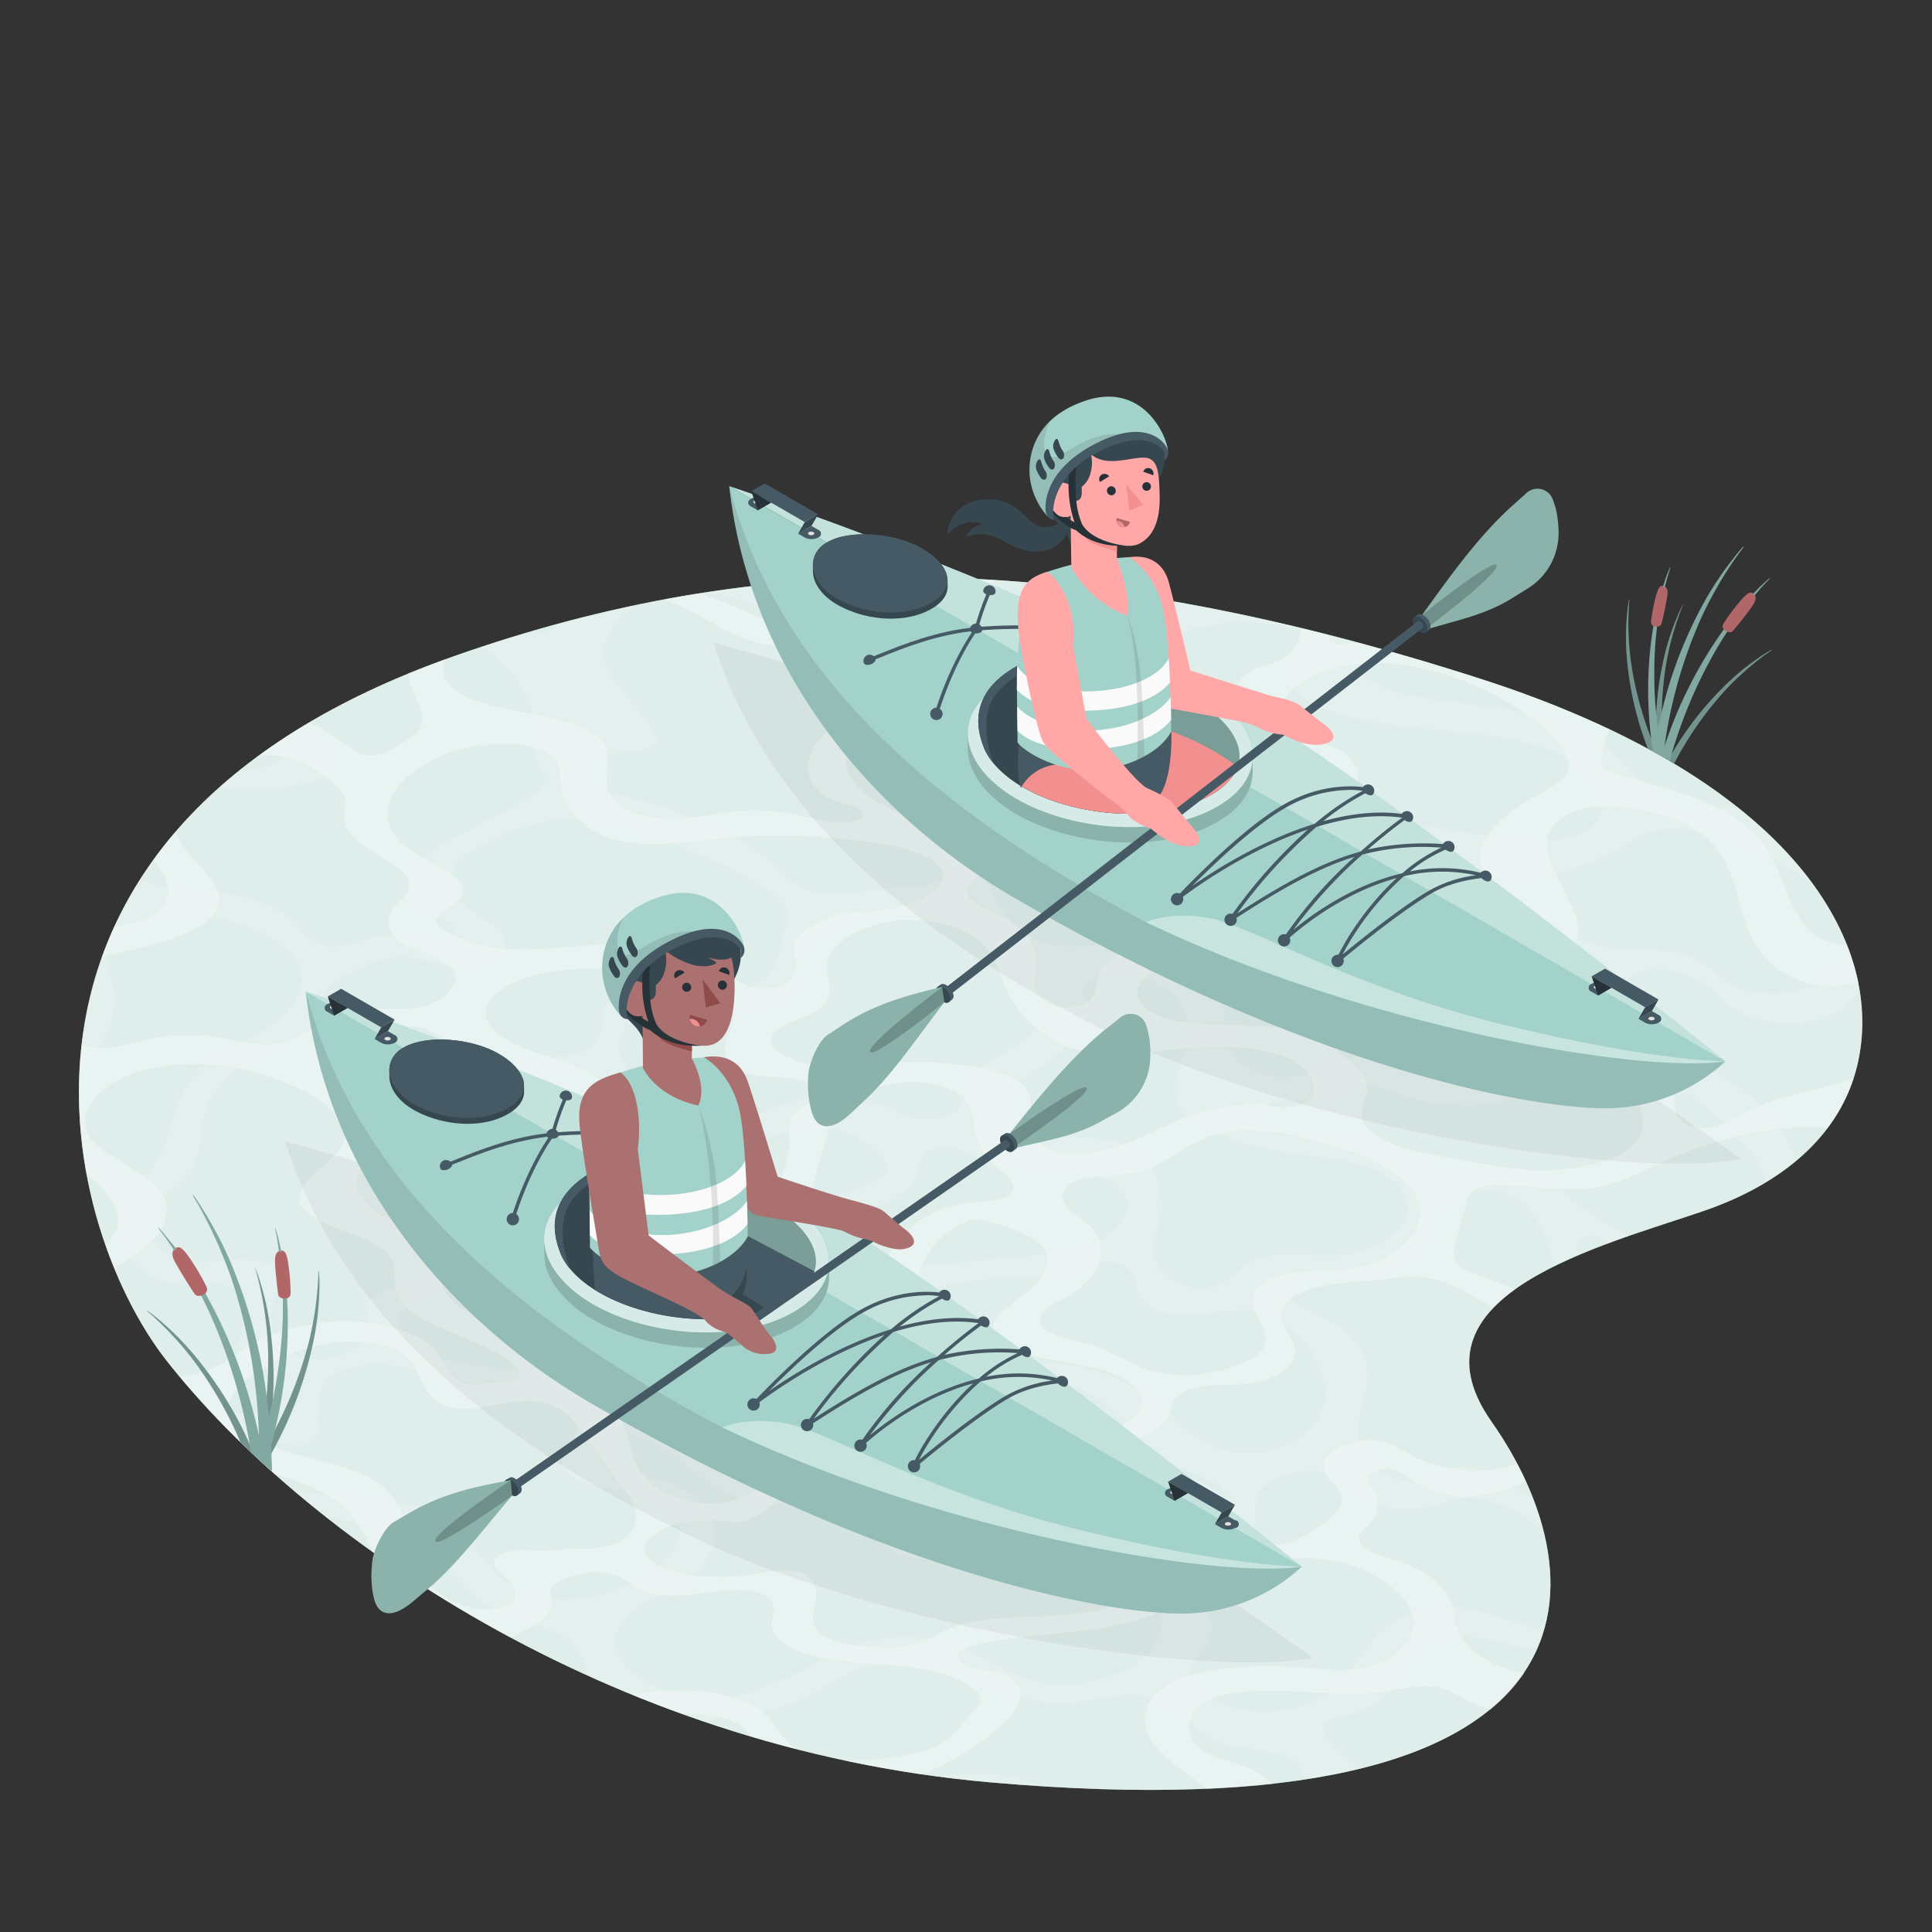 <svg xmlns="http://www.w3.org/2000/svg" viewBox="0 0 500 500"><rect x="0" y="0" width="500" height="500" fill="#333333" stroke="none"/><g id="freepik--Water--inject-4"><g id="freepik--water--inject-4"><path d="M117.31,169.88C-9.66,214.65,14.89,316,43,352,78.1,396.81,156.9,452.48,255.94,461.24,419,475.68,414.39,408.29,386,367.92c-23.2-33,29.39-45.69,55.2-54.63,19.71-6.83,35-19.16,39.43-37.44,7.53-31.21-15.79-73.9-97.51-100.19C275.39,141,195.74,142.23,117.31,169.88Z" style="fill:#A3D2CA"></path><path d="M117.31,169.88C-9.66,214.65,14.89,316,43,352,78.1,396.81,156.9,452.48,255.94,461.24,419,475.68,414.39,408.29,386,367.92c-23.2-33,29.39-45.69,55.2-54.63,19.71-6.83,35-19.16,39.43-37.44,7.53-31.21-15.79-73.9-97.51-100.19C275.39,141,195.74,142.23,117.31,169.88Z" style="fill:#fafafa;opacity:0.7"></path><g style="opacity:0.1"><path d="M63.77,204.24a85.59,85.59,0,0,0,13.14-1.06c2.7-.43,5.62-1.07,7.39-2.41,2.62-2,1.71-4.61,0-6.59a46.58,46.58,0,0,0-6.52-5.88q-4,2.43-7.63,5a16.65,16.65,0,0,0,1.69,2.36c.34.36.68.74.55,1.14-.24.7-1.93,1.37-3.86,1.77a49.84,49.84,0,0,1-6.22.71l-.23,0q-3,2.38-5.71,4.83C58.86,204.15,61.31,204.25,63.77,204.24Z" style="fill:#fff"></path><path d="M432.93,209.51a5,5,0,0,1-3-1.46c-4.38-4.35-7.35-8.91-12.4-13.15s-12.43-8.19-23.93-10.51c-13.48-2.73-32.85-3.4-39.2-8.31-3.66-2.85-1.79-6.52-2.65-9.73-16.37-4.41-32.1-7.93-47.29-10.59a53,53,0,0,0-14.23,9.13c-2.73,2.54-5.87,5.67-10.74,6-5,.29-7.69-2.68-10.66-4.76-5.94-4.14-17.15-5.34-26.74-2.91-4.19,1.08-8.12,2.79-12.51,3.22a22.47,22.47,0,0,1-11.8-2c-2.58-1.24-3.54-2.71-5.82-4a39.51,39.51,0,0,1-6.27-4.22,22.45,22.45,0,0,1-4.52-5.18q-9.39.92-18.6,2.34a37.39,37.39,0,0,1,5.41.81c6.87,1.62,12,4.83,16.55,8.12s8.84,6.79,14.8,9.26c5,2.09,12.18,3.29,18.12,1.16,2.77-1,4.8-2.54,7.42-3.64,8.1-3.44,19.42-1.28,23.47,3.28s2.29,10.53-1.31,15.82a50,50,0,0,1-11.46,11.53c-4.51,3.34-10.05,6.57-11.91,10.52-2.36,4.91,1.48,9.56,1.31,14.46a3.92,3.92,0,0,1-2.44,3.67,13.5,13.5,0,0,1-4.25.85l-18.2,1.66c-3.49.34-7.21.64-10.22-.18-2.86-.78-4.5-2.47-6.15-4-9.36-8.82-23.24-15.82-39.76-20-3.95-1-8.21-1.92-10.69-3.92s-2.17-5.49,1.85-7c3.11-1.18,7.47-.88,11-1.67,4.63-1,4.38-2.4,3.59-3.81-2.08-3.77-5.33-7.39-8.19-11.06-3.1-4-6.68-8.17-5-12.54a18.2,18.2,0,0,1,8.12-10q-10.11,2.12-20.09,4.83c-.89,1-2.4,2-5.36,2.22a13.62,13.62,0,0,1-2.4,0q-6,1.77-12,3.75l.67.45c8.9,6.3,13.56,14.68,13,23.4-.12,1.92-.47,3.9.39,5.68.7,1.49,2.22,2.81,2.22,4.4.07,2.62-3.9,4.94-7.47,6.86L121,214.8c-7.88,4.21-16.59,9.52-15.58,15.15.54,3.11,4.08,5.57,8.06,7.48a11.54,11.54,0,0,1,3.82,2.34c.84,1,.71,2.38-.85,3.24-2.51,1.37-6.07.36-8.95-.26a30.52,30.52,0,0,0-14.83.84,27.38,27.38,0,0,1-4.3,1.26,11.12,11.12,0,0,1-7.6-1.54c-1.81-1.21-2.82-2.74-4.18-4.13-4.91-5-14.38-8.28-24.91-8.48l-3.09-.09a57.8,57.8,0,0,1-12.48-2.86,100.42,100.42,0,0,0-15.37,46.13,16.72,16.72,0,0,0,2.16-1.25,14,14,0,0,0,5.76-8.17,20.76,20.76,0,0,0,.38-10.07c-.73-3.48-2.36-7.06,0-10.54,2.84-4.13,10.92-6.85,18.27-7A43.43,43.43,0,0,1,66.71,241a26.37,26.37,0,0,1,8.52,5.65c4.53,5,3.31,11.88-3,17.1-5.37,4.45-13.77,7.53-19.18,12-9.42,7.75-7.59,17.56-13.36,26.23a6.26,6.26,0,0,1-3.53,2.79,6.89,6.89,0,0,1-6.84-1.76c-1.21-1.44-1.38-3.17-2.71-4.55A10.21,10.21,0,0,0,21.22,296q.48,4.07,1.22,8a18,18,0,0,1,4,3.13c2.74,3,3.61,6.58,4.41,10.08s1.64,7.07,4.37,10.09,7.75,5.43,14,5.47c3.37,0,7-.64,10,0s4.58,2.41,4.93,4.28-.39,3.8-1.12,5.71c-1.07,2.78-2,5.79,0,8.14s6.38,3.41,8.33,5.66c2.39,2.69.29,6.7-4.55,8.69a9.27,9.27,0,0,1-2.31.63,14.73,14.73,0,0,1-3-.18,22.73,22.73,0,0,0-6.35.29q2.48,2.63,5.11,5.27a15.25,15.25,0,0,1,6.51.32c2.6.68,4.77,1.82,7.5,2.42a9.75,9.75,0,0,0,4,.14,4.69,4.69,0,0,0,4-3.83c.11-1.53-.51-3,.06-4.53,1.28-3.57-.89-7.19,3.56-10,3.16-2,8.06-2.82,12.37-2.68a57.52,57.52,0,0,1,12.07,2l25.27,6.17c6.07,1.48,12.81,3.48,13.52,7.39.7,3.72-4.55,7.79-3.07,11.36,1.09,2.69,5.67,4.18,10.22,5s9.56,1.16,13.37,2.68c5.74,2.31,7.62,7,5.68,11.34s-7.18,8.21-13.37,11.15A38.89,38.89,0,0,1,148.18,414a26,26,0,0,1-21.3-8.43c-4.19-4.69-6.82-10.14-13.62-13.58-7.8-4-19.48-4.5-30.22-5.48-2.35-.21-4.73-.49-7.07-.83,2.84,2.41,5.78,4.82,8.82,7.2a106.71,106.71,0,0,1,13.12,2.62c20.77,5.88,18.22,18,37.82,24.32,3,1,6.61,1.81,9,3a10.69,10.69,0,0,1,4.73,4.36,17.86,17.86,0,0,1,2.79,6.53c9.65,4.37,19.72,8.38,30.17,11.92a31,31,0,0,1,4.78-1.23c5.31-1,10.49-1.09,15.13-2.65a53.68,53.68,0,0,0,10.73-5c3.22-1.9,6.32-4,10.45-5.14a32.28,32.28,0,0,1,12.75-.43c7.5,1.12,13.62,3.8,20.1,6s14,4.07,22,3.3c5.25-.51,10.54-2.11,15.61-1.79a20,20,0,0,1,12.51,5.66c2.94,2.65,5.65,5.6,10.53,7.05,4.48,1.33,10.29,1.21,14.56,2.72,3.74,1.32,5.72,3.72,6.2,6.36,4.82-.73,9.31-1.61,13.49-2.61a15.85,15.85,0,0,0-1.14-1.34c-2.86-3-7.28-5.79-7.77-9a2,2,0,0,1,1.23-2.18c1.48-.81,4.14-1.29,6.4-1.89,6.23-1.65,9.39-4.29,10.69-6.76s1.14-4.94,2.59-7.42c1.26-2.15,4.67-4.6,10.94-5.39a38.27,38.27,0,0,1,11.72.51c3.37.65,6.1,1.58,9.31,2.29.75.17,1.52.33,2.32.47a38.88,38.88,0,0,0,2-5.42c-1.74-.35-3.43-.76-5-1.22-8-2.29-16.16-5.87-25.48-4.07-8.68,1.66-13.69,7.18-17.05,12.1s-7.18,10.47-15.33,13.08a31.83,31.83,0,0,1-16.52.48c-4.58-1.14-8.2-2.92-10.3-4.91-1.77-1.69-2.46-3.53-1.73-5.27.81-1.92,2.49-3.74,3.6-5.64a10.42,10.42,0,0,0,.86-9.85c-1.55-3.34-5-6.69-2.49-10.17s10.37-5.38,13.4-8.88c3.17-3.66,0-7.79,2.45-11.58s11.2-6.27,17.07-4.71,7.55,5.75,12.49,8c4.26,1.93,10.83,2.12,16.25.47,1.8-.55,3.42-1.25,5.27-1.65,6.62-1.42,12.23,1.62,16.68,4.19a48.94,48.94,0,0,0,5.37,2.72c-.66-2.38-1.45-4.76-2.36-7.11a69.83,69.83,0,0,1-7.87-4.53c-3.75-2.33-9.29-4.73-14.82-3.07-3.27,1-5.77,3.22-9.23,3.34a9.33,9.33,0,0,1-4.91-1.33c-4.32-2.34-7.19-5.56-8.06-9.12-1.59-6.43,3.14-13.44,1.85-19.92-1-5-5.46-9.3-11.81-12.35-2.35-1.15-5-2.15-6.73-3.66s-2.15-3.72,0-5.37c2.37-1.83,6.79-2.19,10.41-2s7.36.71,11-.08c4.54-1,9-4.76,11.21-6.67.3-3,.64-6.18,2.88-9.09s6.89-5.61,12.2-6a15.48,15.48,0,0,1,15,7.88A33,33,0,0,1,402,327.82c2.1-1.05,4.29-2.05,6.52-3-.86-2-.75-3.81,2.22-4.79,2.25-.75,3.77.42,5.15,1.86,1.95-.73,3.91-1.43,5.85-2.11a45.69,45.69,0,0,1-9-5.06c-4.56-3.19-8.76-5.93-12.19-9.61-3.83-2.89-11.55-3.75-18-2a37.05,37.05,0,0,1-4,1c-5.43.78-8.8-2.4-11.93-4.71-4.76-3.47-12.33-5.55-20.5-5.61-5.14,0-10.63.67-15.32-.22s-7.9-4.41-4.38-6.88c4.11-2.88,11.86-1.27,17.41-3.09,2.4-.79,4.26-2.19,6.82-2.72,3.54-.72,6.81.48,9.64,1.51a54,54,0,0,0,20.49,3.75c10.24-.29,20-4.06,28.77-7.84a21.82,21.82,0,0,1,5-1.7,18.29,18.29,0,0,1,5.33,0c13.46,1.66,21.26,8.86,27.84,15.58,4.18,4.26,8.39,8.7,9.23,13.76a62.3,62.3,0,0,0,7.88-5.6c-2.39-7.69-8.24-14.76-16.89-20.34a31.8,31.8,0,0,0-8.93-4.17c-6.05-1.69-13.92-1.68-18.58-4.38-6.34-3.68-3.69-10.29-.68-15.8a7.89,7.89,0,0,1,3-3.41c3.43-2.06,9-1.49,12.76-.23a25.28,25.28,0,0,1,7.57,4c2.21,1.74,3.8,3.8,6.29,5.4,4.78,3,12.94,4.06,20.44,2.65a17.25,17.25,0,0,0,6.13-2.2c1.59-1.08,2.38-2.47,3.86-3.63a10.26,10.26,0,0,1,1.57-1,56.56,56.56,0,0,0-2.79-11,10,10,0,0,1-1,2.23c-2.82,4.8-11.48,9.12-19.7,8.62-16.42-1-11.8-10.3-29.25-11.16-4-.2-8.23-.13-11.78-.64-5.25-.76-7.86-2.59-12.88-3.45-6-1-13.63-.71-20.62-.35-7.66.39-15.82.83-22.25-.2-3.52-.56-7.46-1.81-8.6-3.12-2.93-3.37-4.06-7.22-2.41-10.93a9.25,9.25,0,0,1,2.3-3.44c4-3.45,12.67-3.51,18.38-1.88s10.2,4.44,16.49,5.36c5.89.86,12.68-.09,18.54-1.94A72.71,72.71,0,0,0,421.57,218a24.23,24.23,0,0,1,6.23-2.95,22.91,22.91,0,0,1,7.73-.45,55.83,55.83,0,0,1,19.74,5.86,78.67,78.67,0,0,1,14,8.32,104.2,104.2,0,0,0-20.14-20.37C443.38,209.23,435.85,210,432.93,209.51ZM228.14,236.37a44.06,44.06,0,0,1,24,4.6c6.23,3.33,10.29,7.78,13.77,12.33,3.2,4.25,5.88,9.34,1.68,13.9S253.84,274.28,251,279c-2.06,3.35-.58,7.6-5.68,9.78-3,1.27-6.92,1.05-9.85.21s-5.21-2.23-7.93-3.25c-8.74-3.22-22.22-2.11-30.93,2.56-3.37,1.83-6.58,4.26-10.91,4.58a10,10,0,0,1-8.1-2.86c-1.55-1.71-3.07-4-4.79-5.69-2.36-2.35-8.42-5.53-10.62-8a10.49,10.49,0,0,1-2.14-5.4c0-2.15,1.67-4.55,3.53-6.58a14.67,14.67,0,0,1,5.39-4c4.92-2,11.07-1.1,16.25-.19s11.46,1.66,16.18-.53a8.34,8.34,0,0,0,5-6.3c.39-2.28.09-4.56,1.1-6.82C209.74,241.32,219,237.16,228.14,236.37ZM115.36,315.24c-5.18-2.17-10-4.83-11.89-8.47s.06-8.42,6-10.91c3.6-1.51,8.07-2,11.8-3.38,9.65-3.59,12.21-12.34,22.8-14.52,8.22-1.69,15.72,2,18.93,6.18s4.07,9.14,8.69,12.79a14.85,14.85,0,0,0,8.83,3.1c5.85.12,11.12-2.8,16.25-4.92,5.5-2.29,12.29-3.88,18.25-3.06,7.14,1,11,5,14.13,8.72.51.61,1,1.25.84,2a3.36,3.36,0,0,1-1.3,1.49c-4.06,3.11-10.5,4.94-16.76,6s-12.71,1.36-19,2.3c-11.34,1.73-22.2,5.47-30.64,10.56-1.42,1.56-2.38,3.43-4.42,4.78-4.1,2.74-11.41,2.59-16,.87s-7.43-4.56-11.18-6.81C126.23,319.24,120.55,317.41,115.36,315.24Zm53.85,14.68c-.29-3.62,3.28-7.71,9.15-9.61a48,48,0,0,1,9.5-1.71l15.48-1.74c6.92-.76,14-1.58,20.42-3.58s12.18-5.45,13.55-9.45c.78-2.29.59-5.15,4.16-6.43s7.44.29,10.48,1.55a54.38,54.38,0,0,0,17.1,3.82c4.26.32,8.8.23,12.73,1.06,6,1.25,9.94,4.7,9.85,8.54s-4.18,7.88-10.23,10c-4.62,1.65-9.94,2.16-15.06,2.65l-41.18,3.88c-7.88.74-16,1.54-23.17,4-3.05,1.07-5.82,2.42-8.9,3.44-4.68,1.55-7.57,2.64-12.53,2.42,0,0-1.74-.23-2.26-.36C172.79,337.07,169.5,333.56,169.21,329.92ZM84,257.22c.41-2.05,3.42-3.77,6.21-5.25,3.94-2.11,8.51-4.35,13.5-4.41,5.73-.08,9.91,2.75,15.62,2.79,6.56,0,13-4.55,11.19-8.08-1-2.12-4.18-3.48-6.67-5.06a16.43,16.43,0,0,1-6-6.17c-1.24-2.42-1.52-5.19.44-7.69,1.63-2.08,4.6-3.77,7.63-5.32a53.17,53.17,0,0,1,14.49-5.28c10.09-1.84,19.92.61,28.13,3.47a160.16,160.16,0,0,1,27.06,12.16c4.06,2.32,8.06,5,8.25,8.53.13,1.72-.69,3.48-1.25,5.22-.83,2.7-1,5.44-2.45,8.1a13.66,13.66,0,0,1-9.24,6.32c-7.48,1.55-14.1-2.12-21.74-1.77-5.32.24-10.64,2.69-12.43,5.72-1.26,2.16-.84,4.37-1.26,6.56a7.46,7.46,0,0,1-5.83,5.65c-2.42.62-5.07.37-7.61.71-8.82,1.19-12.39,8.49-21,10.49a6.61,6.61,0,0,1-2.21.19A2.06,2.06,0,0,1,117,282c-.29-4.25,1.53-9.37-3.75-12l-.36-.56A37.17,37.17,0,0,0,98,263.52a80,80,0,0,1-9.26-1.77C85.88,260.85,83.63,259.19,84,257.22ZM94.51,346c-1.65,2.82-6,5.47-11,5.76-5.68.33-9.81-2.38-11.68-5.28A10.72,10.72,0,0,1,71,336.28c1.09-2.63,3.09-5.51,1.13-7.72s-7.35-2.66-12-2.43S50.4,327,46.34,326c-5.47-1.39-7.23-5.25-7.79-8.81-.37-2.35-.32-4.94,2.16-7.07a55.25,55.25,0,0,1,4.67-3c7-4.66,6-11.08,7.12-16.84,1.43-7.4,7.76-15.23,18.9-19.75s27.27-4.61,34.3,1a10.56,10.56,0,0,1,4.11,8.14c.17,4.89-2.6,10-7.74,14.39-3.25,2.75-7.47,5.25-9.49,8.3-3.24,4.87,0,10,5.87,13.24s13.76,4.89,21.5,6.52c3.18.68,6.85,1.76,6.75,3.82-.06,1.73-3,3.27-6,3.89s-6.06.61-9.09.94c-6.38.69-12.61,3-16.64,6.16l-.55.75C95.55,340.24,96.16,343.15,94.51,346Zm25.28,7a37.08,37.08,0,0,1-10.6-3.41c-3.68-1.9-6.38-4.6-6.24-7.65s3.74-6.43,8.93-7.5c9.56-2,17,4.16,26.67,3.81,7.24-.26,14.84-4.08,21.27-2.67,6.84,1.5,6.41,7.85,13,9.67,4.19,1.17,9.79,0,14.14-1.74s8.05-4,12.57-5.55,12.39-3.41,16-2.63c2,.44,1.89,1.75,1.72,2.21-1.43,4.2-12.39,6.88-12.39,11,0,1.62,1.43,3,3,4.25,5.14,4.14,11.8,7.67,15.18,12.44s2.43,11.5-5.45,15.14c-7.61,3.52-18.28,2.59-25.14-.3s-11.07-7.35-16.4-11.16c-10.46-7.43-25.56-12.55-42.49-14.39C128.91,354,124.18,353.71,119.79,352.93Zm180.44,64a11.63,11.63,0,0,1-3.47,11.45c-5.67,5.61-18.52,8.73-28.11,6.83-9.82-1.94-14.83-8-24.16-10.52a42.1,42.1,0,0,0-20.43.2c-7.37,1.91-13.23,5.55-19.4,8.71s-13.72,6.11-21.37,5.93a34,34,0,0,1-8.83-1.5c-6.71-2-12.33-5.26-14.38-9.54s-.14-9.6,5.86-13.14c2.07-1.23,4.49-2.21,6.7-3.33,7.44-3.78,12.14-9.32,12.49-14.65s-3.73-10.34-10.75-13.24c-4.31-1.79-10.26-2.08-14.69-3.76-4.7-1.77-2.5-4.69-2.06-7.35a2.23,2.23,0,0,1,1-1.74c1.5-1,4.14-.67,5.92-.09,13.46,4.43,17.61,16,33.28,17.85,5.33.61,11.32-.05,16.29,1,5.9,1.29,9.05,4.74,12.44,7.78a20.74,20.74,0,0,0,14.83,5.84c7.93-.23,14.44-4.87,22.29-6.25,8.55-1.51,16.67,1.12,22.45,4.33C293.3,405.81,298.77,411,300.23,417Zm-8.93-47.69c2.86,3.35,5.82,6.77,10.67,9.16,4.09,2,9.43,3.24,12.77,5.67,5.14,3.78,3.82,10.27-2.92,14.21a17.7,17.7,0,0,1-8.16,2.45c-4,.08-6.91-1.54-9.49-3.06-4.29-2.55-8.59-5.1-12.84-7.65a14.82,14.82,0,0,0-6.16-2.37c-6.28-.68-11.74,3.51-17.65,5.7A30.39,30.39,0,0,1,242,394.75a32,32,0,0,1-11.09-4.34c-3.59-2.34-5.31-7.45-3-10.69s6.38-6.37,6.48-9.71c.06-1.77-.94-3.64.79-5.23,2.67-2.41,8.55-1.87,13.2-2.57,4.89-.75,8.9-3.13,13.64-4.25a29.23,29.23,0,0,1,18.66,2.12C285.53,362.51,288.45,365.93,291.3,369.27Zm41-26.52c6.49,4.69,10.16,10.72,10.46,17.09a12.79,12.79,0,0,1-3.37,9.7c-2.75,3.06-7.79,5.72-13.47,6.36A24.8,24.8,0,0,1,309.58,372c-3.94-2.64-6.41-5.95-9.82-8.84a48.64,48.64,0,0,0-31.19-10.41c-7.64.37-14.95,3-22.55,4-8,1.05-16.26.19-22.32-2.33-4.93-2.06-8.47-5.72-6.18-9.41,3.39-5.45,14.63-8,23-11.43a19.47,19.47,0,0,1,2-.48,91.74,91.74,0,0,1,22.26-2.55c5.21.06,11.07.43,15.36-1.68a26.54,26.54,0,0,1,3.6-1.88c4.05-1.39,8.43.71,9.6,3.08s.72,5.15,2.85,7.21c3.09,3,10.48,3.39,16.91,2.59a52.42,52.42,0,0,1,9.35-.84A18.21,18.21,0,0,1,332.33,342.75Zm-26.4-55.12c1.57,1.92,4.14,3.45,6.94,4.77A72.2,72.2,0,0,0,331.49,298c6.88,1.15,14.39,1.56,20.64,3.42,7.56,2.24,12.91,6.84,12.23,12.06S356,324.13,347,324.92c-7.64.67-16-1.62-22.41,1.28-4.43,2-6.25,5.95-11.44,7a13.41,13.41,0,0,1-9.33-1.81c-3.4-2.09-5.35-4.95-5.44-8s1.5-6.05,2.07-9.08a18.23,18.23,0,0,0-1.1-9.32c-1.37-3.85-3.95-7.88-10-9.55-8.42-2.36-21.51.54-27.5-3.53-4.22-2.85-2.25-7.67,1.68-11.29s9.56-6.62,13.23-10.32a17.59,17.59,0,0,0,5-9.62,1.75,1.75,0,0,0-.31-1.23c-2.17-2.05-1.92-5,2-6.5s9.86-.63,13.48.54c5.2,1.68,8.34,4.88,9.61,8.34s.7,7.19-.32,10.85C304.79,277.78,302.43,283.27,305.93,287.63Zm88.44-41.91c10.86,1.57,16.1,8.59,15,15.33-.82,4.89-4.8,10.13-12.15,13.19a44.62,44.62,0,0,1-8.67,2.46c-3.5.68-7.31,1.12-10.49.43a32.62,32.62,0,0,1-6-2.37c-7.23-3-18.44-2.95-27,.25-3,1.11-5.68,2.55-9,3.25-6.34,1.34-12.84-.74-15.8-3.81s-3.19-6.93-3.43-10.63-.53-7.55-3.58-10.6c-2.87-2.9-7.94-4.76-12.91-6.49-3.61-1.23-7.4-2.48-11.85-2.52-4.18-.05-8.53,1-12.65.81a20.67,20.67,0,0,1-10.43-3.48c-4.12-2.72-4.68-3.83-6.88-7.46a9,9,0,0,0-.82-1.46,20.07,20.07,0,0,1-1.83-3.29c-3-5.83-6.09-9.83-3.32-16.16a16.41,16.41,0,0,1,10.28-8.82A33,33,0,0,1,274.14,203c15.87.47,26.78,7.65,36.2,14.38q12.44,8.9,24.89,17.77c7.62,5.44,16.39,11.25,29.14,11.75C374.26,247.29,385,244.36,394.37,245.72Zm18.33-42.48c2.24,3.37,3.33,7.63-.94,10.86-3,2.26-8,3.41-12.59,3.56a67.3,67.3,0,0,1-13.24-1.22l-18-2.87c-5.94-.94-13.58-1.58-18.09,1.41-4.34,2.89-3.54,8-9.48,9.5a15.21,15.21,0,0,1-8.24-.67c-13.7-4.41-20-13.58-30.22-20.34a29.29,29.29,0,0,0-13.54-5.05c-3.37-.33-7,0-10.44-.32s-6.86-1.31-7.5-3.25c-.92-2.84,4.23-5.46,7.79-7.89,6.86-4.68,9.11-10.84,14.91-15.94,4.95-4.36,15.89-10.74,31.45-9.9,8.91.49,12.31,2,12.57,5,.25,2.68-2.72,5.37-3.21,8.09-.52,3,2,5.68,5.48,7.64,16.62,9.43,49.79,4.53,65.91,14.24A22.89,22.89,0,0,1,412.7,203.24Z" style="fill:#fff"></path><path d="M242.25,459.72q6.78.91,13.69,1.52c4.84.43,9.52.79,14.07,1.07a33.6,33.6,0,0,0-5.69-1.91C257.68,458.81,249.88,458.84,242.25,459.72Z" style="fill:#fff"></path></g><g style="opacity:0.3"><path d="M34.88,245.66c8.53-2,18.12-4.87,21-9.89,3.15-5.38-3-10.1-6.94-14.69a18,18,0,0,1-3.49-5.88q-3.12,3.65-5.81,7.37a29.44,29.44,0,0,1,2.55,3.49,7.85,7.85,0,0,1,.83,6.76c-1.4,3.63-5.66,5.6-9.38,6.34-1.35.26-2.69.44-4,.57q-1.85,4-3.28,8C29.16,247,32.08,246.31,34.88,245.66Z" style="fill:#fff"></path><path d="M205.34,452.12c-3.21-2.26-4.16-5.43-6.71-8-3.33-3.35-9.38-5.57-16.19-6.34a65.34,65.34,0,0,0-18.8.82q6.31,2.58,12.85,4.94a42.29,42.29,0,0,1,6.79.27,20.87,20.87,0,0,1,6.7,1.84,12,12,0,0,1,4.68,3.86q5.78,1.71,11.68,3.22C206,452.55,205.65,452.34,205.34,452.12Z" style="fill:#fff"></path><path d="M385.75,430.24a18.72,18.72,0,0,1-9.27-10.19l-.15-1.79c-.3-6.07-5.87-11.53-14.59-14.34a54.17,54.17,0,0,1-7.13-2.4c-2.06-1-3.46-2.68-2.64-4.38a11.15,11.15,0,0,1,2.2-2.48c2.61-2.73,3.18-6,1.52-8.57-1.07-1.66-2.8-3.71-.42-5.17a7.88,7.88,0,0,1,5.62-.5,12.64,12.64,0,0,1,4,2.19,24.56,24.56,0,0,0,12.91,4.63c6,.34,11.8-1.44,17.08-3.92-.71-1.57-1.48-3.12-2.29-4.65a23.29,23.29,0,0,1-3.3,1.15,32.39,32.39,0,0,1-13.32.28,35.68,35.68,0,0,1-10.67-3.46c-2.72-1.43-5.07-3.26-8.74-3.83-6.09-1-14.08,2.7-14,6.49,0,3.3,4.93,5.7,4.77,9-.12,2.88-4,5.53-7.69,7.81-2.57,1.62-5.57,3.36-9.12,3.6a10,10,0,0,1-7.82-2.67c-1.52-1.62-2.07-3.55-3-5.34-1.86-3.42-5.39-6.42-10.12-8.58l-1-.2c-4.53-3-13.41-2-20.76-2.13-1.55,0-3.34-.23-3.69-1.08a1.4,1.4,0,0,1,.34-1.27c3.49-5,16.14-7.05,18.23-12.14.61-1.47.19-3,1.27-4.4,1.63-2.11,6-3.13,9.81-3.39s7.61,0,11.36-.75c5.25-1,9.52-4.13,10-7.2.64-4.41-5.69-8.22-3-12.54,1.67-2.64,6.36-4.5,11-5.36s9.35-1,14-1.45a71.07,71.07,0,0,1,9-.74c6.06.1,10.74,2.4,14.74,4.73q2.82,1.64,5.48,3.38a40.15,40.15,0,0,1,5.66-4.87q-3.85-1.73-8-3.21c-2.7-.94-5.61-1.88-6.95-3.53s-.87-3.88-.28-5.9l2.95-10.51a4.08,4.08,0,0,1,1.49-2.45c1.49-1.11,4.09-1.4,6.36-1.43,8.49-.12,16.54,2.08,25,.7,6.85-1.09,12.46-4.3,18.27-6.92a109.77,109.77,0,0,1,20-6.66c7.23-1.65,15.17-2.62,22.08-1.84a43.64,43.64,0,0,0,6.79-13c-8.68,3.15-19,4.51-26.82,8.37-4.23,2.06-8.77,5.05-13.69,4.53-3.36-.37-5.17-2.35-5.6-4.33s0-4.07-.51-6c-.91-3.21-4.62-5.73-8.7-7.8-11.66-5.87-27.52-9.47-35.09-17.36-1.35-1.4-2.39-3.13-1.14-4.75,2.61-3.44,11.48-3,16.49-5.52,5.19-2.61,4.12-7,2.52-10.44s-3.28-6.9-4.91-10.35c-1.17-2.48-2.35-5-2-7.64s2.28-5.55,6.2-7.29c5.61-2.48,13-1.86,18.81-.58A46.65,46.65,0,0,1,437.6,214c16.77,9.26,8.15,28.43,24.41,38a23.63,23.63,0,0,0,13.22,3.13,43,43,0,0,0,5.71-.85,57.61,57.61,0,0,0-2.89-9.67,18.09,18.09,0,0,1-5.94-1.26c-8.47-3.64-9.56-14.82-14.23-22.6-4-6.62-10.83-10.87-18.11-13.77s-15.2-4.59-22.72-7.11a3.92,3.92,0,0,1-2.52-1.72c-.76-1.7.55-6.11,2-9.41a271.65,271.65,0,0,0-33.38-13.06q-16.11-5.19-31.4-9.29l-5.65.28a2.87,2.87,0,0,1-1.59-.24c-.64-.41-.71-1.27-.66-2.13-2.38-.61-4.74-1.18-7.1-1.75q0,.48-.12,1a10,10,0,0,1-6.33,7.71c-2,.86-4.42,1.32-6.31,2.24a9,9,0,0,0-3.82,3.55c-2.49,4.34-.7,9,4.5,11.79,2.76,1.43,6.32,2.34,9.33,3.61a21.66,21.66,0,0,1,6.85,4.35c2.18,2.17,3.14,5.38-.43,7.37a19.69,19.69,0,0,1-5.92,1.74c-9.57,1.76-21,3.31-27.37-.33-4.66-2.68-4.6-7.22-7.5-10.71a23.17,23.17,0,0,0-7.2-5.14c-10.17-5.25-23.24-8.7-37.43-9.88-5-.41-10.71-.78-13-3.23-1.36-1.45-1.17-3.29-.92-5.05.69-5.41,2.67-11.24,7.59-15,1.74-1.33,7-3.89,8.57-6.44q-5.69-.34-11.28-.53a1.16,1.16,0,0,1,.14.47c.09,1.73-3.39,2.92-5.87,4.11a11.12,11.12,0,0,0-5.54,5,17.55,17.55,0,0,1-1.17,2.93,5.22,5.22,0,0,1-3.68,2.13c-2.37.3-4-.89-5.73-1.64-6.43-2.85-17.19-.24-24.85-2a33.27,33.27,0,0,1-6.88-2.65c-3.54-1.61-7.34-3-11.16-4.44q-4.74.74-9.42,1.62a70.6,70.6,0,0,1,10,4.69c5.86,3.29,11.93,7.11,20.62,7.38,5.93.19,12.26-1.35,18.06-.84,9,.81,13.57,7.43,8.44,12.41-2,2-5,3.52-7.78,5.18-5.41,3.31-9.83,7.27-11.4,11.5s0,8.7,5.2,11.24c2.94,1.45,10.34,2.42,8.13,4.64-3.51,3.51-13,.13-19-.83a50.28,50.28,0,0,0-14.58-.44c-6.6.88-13.49,2.64-19.83,1.6-4.59-.75-10.65-2.58-12.23-7.24-1.27-3.77,1-8.08-1-11.67-2.65-4.73-11.64-6.76-19.89-8.24s-17.34-3.22-20.65-7.78a6.51,6.51,0,0,1-.86-6q-4.84,1.75-9.38,3.63a17.19,17.19,0,0,0,1.48,5.27c1.21,2.61,3.06,5.43,1.71,8.41-.91,2-3,3.36-5,4.51-2.47,1.48-5.12,3-7.8,3-3.22.05-5.62-2.08-8-3.89A43.18,43.18,0,0,0,80,187q-6.89,4.06-12.84,8.43a25.14,25.14,0,0,1,4.52.14c5.73.73,9.74,3.33,13.17,5.93,2,1.53,4,3.17,4.45,5.19.33,1.55-.3,3.2-.24,4.79.09,4.07,4.51,7.29,9.17,10,4.43,2.55,9.66,5.78,7.17,9.61a26.94,26.94,0,0,1-2.87,3.05c-2.88,3.13-2.57,6.93.75,9.37,3.86,2.85,11.17,3.84,13.8,7.19s-1.55,8.41-8.23,9.87-13.72-.39-20.07,1.46c-6.07,1.76-9.24,6.26-15.43,7.77-6,1.45-11.83-.52-17.6-1.4a50.6,50.6,0,0,0-17.05.53c-3.3.65-6.46,1.63-9.8,2.11a19.35,19.35,0,0,1-7.74-.56,113.35,113.35,0,0,0,1.25,33.15c3,2.8,6.05,5.62,7.49,8.9a6.8,6.8,0,0,1-.79,7.37,11.77,11.77,0,0,1-1.94,1.83q1.15,3.35,2.46,6.5c4.3-2.69,8.55-5.42,11.08-8.65,3.05-3.92,3.22-8.34.43-11.8C36.82,302.37,26.3,299.5,23,293.84s2.2-13,12-16.25a50.73,50.73,0,0,1,19.83-2,60.37,60.37,0,0,1,26.18,8.09c5.55,3.33,10.06,8,7.41,12.95-2.42,4.53-10.48,8.31-10.91,12.89-.39,3.84,4.84,6.61,10.06,8.53s11.21,3.75,13.43,7.16c1.87,2.86.69,6.32,1.73,9.4,3.09,9,23.16,11.38,30.78,19.14,1,1,1.57,2.54-.18,3.42a8.11,8.11,0,0,1-3,.57c-4.62.26-9.68,1.54-12.72-1.16s-3.37-6-6.46-8.47c-5-4-13.66-6.37-22.88-6.15s-18.85,3-25.42,7.27c-2,1.28-3.67,2.68-5.8,3.88a31.31,31.31,0,0,1-10.33,3.36,236.85,236.85,0,0,0,24.28,24.89c7.68,2.47,15.21,5.1,20.14,10.94a33.17,33.17,0,0,1,5.17,9.24,331.18,331.18,0,0,0,36,22.36c2.59-1.57,4.69-2.61,4.69-2.61,4.24-2,6.55-5.29,5.69-8.06a3,3,0,0,1-.29-1.72,3.41,3.41,0,0,1,1.1-1.33c3.46-2.8,10.42-4,15.07-2.66,3.89,1.12,5.91,3.64,9.77,4.78,4.06,1.16,9.27.58,14.09-.05a52.82,52.82,0,0,1,9.89-.66c3.23.19,6.3,1.12,7.39,2.82s-.05,3.84,0,5.78c0,3.59,4.22,6.47,9.42,8s11.39,2,17.46,2.48,12.24.94,17.44,2.51a24.14,24.14,0,0,1,8.35,4.29,3.09,3.09,0,0,1,1.47,2.35,4.44,4.44,0,0,1-1.27,2.14c-1.31,1.54-2.61,3.08-3.92,4.64a20,20,0,0,1-5.19,4.69c-3.06,1.8-7.23,2.73-11.26,3.36a69.39,69.39,0,0,1-13.9.89q10,2.16,20.45,3.68a72.16,72.16,0,0,0,17.11-10c3.35-2.6,6.56-5.39,7.73-8.41s-.18-6.35-4.45-7.74c-2.39-.76-5.39-.85-7.87-1.54s-4.45-2.36-3-3.95c.93-1,3-1.63,4.85-2,15-3.37,32-2.35,45.48-7.82,7.69-3.14,13.06-8,20.79-11.12,9.06-3.69,21-4.42,29.61-1.82a32,32,0,0,1,9.76,4.89c4.25,3.08,7.48,6.9,7.11,11.15s-5.11,8.92-12.27,10.58c-6.05,1.38-12.24.45-18.26.05a106,106,0,0,0-17.43.26c-5,.48-10.14,1.36-14.18,3.35-6.74,3.3-8.65,8.9-6.81,13.33s6.7,8,11.37,11.47c1.35,1,2.7,2,4,3.09q9.24-.4,17.34-1.32c-3.13-2.85-7.37-4.57-11.61-5.93-2.74-.87-5.63-1.68-7.74-3.52a6.79,6.79,0,0,1-1.92-8c1.6-3.48,5.81-5.08,9.46-5.77,13.73-2.53,26.87,1.33,40.59-.65,4.85-.72,9.92-2.13,14.39-1,3.07.78,5.55,2.67,8.34,4a23.29,23.29,0,0,0,4.57,1.66,45.4,45.4,0,0,0,8.85-9.59A27.73,27.73,0,0,1,385.75,430.24Zm-90.9-65.08c-3.82,6.12-19,7.63-25.23,13.21-2.43,2.17-3.27,4.75-5.91,6.83-4.33,3.42-12.63,4.55-18.91,3.49a31.13,31.13,0,0,1-14.62-6.83c-3.74-3-6.88-6.26-11.47-8.81-3.88-2.16-8.79-3.79-11.75-6.43s-3.19-6.86,1.56-9.23c2.35-1.19,5.59-1.75,8.31-2.57,8.84-4.9,15.36-11.18,18.4-17.73,1.66-3.64,2.29-7.34,4.06-11a20.43,20.43,0,0,1,10.4-9.7,8.61,8.61,0,0,1,2.59-.75,9.16,9.16,0,0,1,3.4.47c6.43,1.81,13.39,4,15.05,8.12,1.4,3.44-1.39,7.37-5.36,10.55-3.71,3-8.77,6-8.59,9.4.13,2.15,2.5,3.88,5.33,5.09,6.3,2.65,14.88,3.13,22.12,5S297.81,360.4,294.85,365.16ZM161.42,283.88a40.39,40.39,0,0,0-13.48-8.28c-5-2-10.72-3.37-15.28-5.63s-8-5.68-6.69-9.44c1.13-3.28,5.75-6.2,11.05-7.8a55.6,55.6,0,0,1,16.82-2c11,.15,21.45,2.24,29.54,6,3.12,1.44,6,3.27,6.4,5.71.28,1.76-.8,3.6-1.49,5.4-1.41,3.71-.74,8,4.41,9.75,3.57,1.22,8.38,1,12.48,1.61s7.72,3.19,5.29,5.53a23.41,23.41,0,0,1-3.26,2.09c-3.68,2.48-3.05,5.87-3,8.87a21.09,21.09,0,0,1-4.51,12.86,6.17,6.17,0,0,1-.84,1.15c-6,4.84-10.42,11.34-19.89,13.31a20.44,20.44,0,0,1-16.26-3.53c-4.34-3.49-5.8-8.25-4-12.87,1.76-4.39,6.38-8.62,7.06-13C166.41,290,164.36,286.72,161.42,283.88Zm52.91-35.68c1.4-5.22,10.87-9.68,19.89-10.09s17,2.66,20.84,7c3.19,3.6,3.88,7.93,5.85,11.9a29.53,29.53,0,0,0,9.6,10.73,25.65,25.65,0,0,0,8.23,4c7.54,2,17.06.62,25.92-.22a91,91,0,0,1,18.78-.23c6,.72,11.52,2.52,14.42,5.52,2,2.08,3.5,5.49.88,7.77s-7.73,2.44-11.27,1.2a8.1,8.1,0,0,0-2.13-.18,66,66,0,0,0-16.69,2.91c-6.41,2.13-11.65,5.39-17.92,7.68s-14.64,3.43-19.55,1c-7-3.44-1.95-11-6-15.86-2.88-3.47-9.84-4.94-16.52-5.72a91.51,91.51,0,0,0-16.13-.59c-5.25.34-10.55,1.27-15.72,1.23A30.29,30.29,0,0,1,203,273.15c-2.44-1.31-4.31-3.31-3.09-5.38,1.8-3,8.65-4.07,12.12-6.63C217.06,257.4,213.14,252.61,214.33,248.2Zm-14.51,83.72c4.36-4.13,5.76-8.84,7.08-13.39,2.3-7.94,4.58-15.85,6.89-23.79.87-3,1.77-6,4.64-8.7,3.75-3.5,10.76-5.88,17.41-6s12.6,2.23,14.75,5.66c1.42,2.26,1.26,4.88,1.78,7.34a17.31,17.31,0,0,0,6.55,9.86c2.17,1.75,4.9,3.95,2.66,6s-7.19,2-11.16,2.43A27.52,27.52,0,0,0,234,319.27c-3.49,3.72-4.93,7.81-6.28,11.81-1,3-2.05,6-3.08,8.94a13.21,13.21,0,0,1-3,5.49c-3.31,3.4-10.42,5.47-16.69,5.32s-12.36-2-14.76-5.21a8.21,8.21,0,0,1-.61-1.3c-.36-2.87,1.54-4.54,4.23-7.25C195.6,335.29,198,333.68,199.82,331.92Zm167.39-15.48c-1.41,5.27-8.65,10.65-17.72,12-3.93.59-7.87.42-11.82.66s-8.28,1-10.94,2.9c-3.8,2.74-2.57,6.38-1,9.35s3.1,6.53-.38,9.38c-1.69,1.4-4.31,2.33-6.87,3.13a40.35,40.35,0,0,1-11.4,2.06,44.18,44.18,0,0,1-9.35-1.22c-4.24-1.26-9.73-4.74-13.78-6.09-2.87-1-6.87-1.86-9.84-2.75s-5.37-2.6-4.91-4.66c.57-2.5,4.79-4.37,8-6.32,8.14-5,10.11-12.83,4.56-17.86-1.75-1.57-4.12-2.88-5.59-4.57s-1.82-3.95.4-5.69c3.79-3,11.14-2.11,17-3.31,8.14-1.66,12.72-7.26,20.46-9.65,7.91-2.44,16.73-.91,24.07.92,7.87,2,15.56,4.31,21.3,7.9S368.64,311.16,367.21,316.44Zm-35-132.61c-.83-4.75,6.68-9.76,15-11.41s16.95-.59,24.16,1.36a78.38,78.38,0,0,1,24.28,11.49c4.69,3.28,9,6.95,10.07,11.37a4.85,4.85,0,0,1-.82,4.47c-1.11,1.39-3.17,2.5-5.13,3.6-4.89,2.74-9.56,5.66-12.79,9s-4.9,7.32-3.44,10.71c1.57,3.63,6.42,6.24,9.23,9.51s2.66,8.3-3.33,10.61a29.28,29.28,0,0,1-6,1.34,45,45,0,0,1-18.9-1.35,9.75,9.75,0,0,1-5.38-5c-1.76-3.71-1-8.42-.25-12.84.64-4,1.21-8.46-.53-11.9-1.46-2.89-4.63-4.4-5.92-7.42-.87-2.05-.74-4.51-1.06-6.8C350,190.6,333.82,193.3,332.21,183.83ZM302.29,219c5.33-4.26,14.42-6.58,22.89-7.07,11.67-.66,23.82,2.34,26.49,8.61,2.32,5.39-2.8,11.61-2.16,17.32.82,7.36,10.85,12.4,20.23,16.78l30.68,14.29c11.62,5.42,24,11.68,24.76,20.84a7.84,7.84,0,0,1-2.38,6.48c-3.16,3.19-9.36,5.09-15.32,6-11,1.62-17.89-.14-28-1.86-2.1-.35-4.58-.71-5.69-1-.57-.17-2.53-.47-2.53-.47-6.28-1.26-8.19-1.57-12.89-3.94-3-1.55-5.65-3.54-6-6s1.52-4.89,1.45-7.3c-.05-2.57-2.2-4.76-4.33-6.84-3-2.86-6.16-5.78-11.17-7.42-5.27-1.75-11.94-1.9-18.34-2s-13.08-.26-18.4-1.93-8.89-5.44-6.53-9.11c1.21-1.89,3.72-3.46,5.64-5.18,5.58-5,5.79-11.43.55-15.59-1.43-1.13-3.23-2.12-4.08-3.43-1.18-1.84-.41-4,.78-6.06A17.68,17.68,0,0,1,302.29,219Zm-81.06-16.21c-2.47-3-3.12-6.75-.49-10.14,4.16-5.36,15.4-8.32,24.94-8.14s17.8,2.78,25.68,5.35c11.61,3.77,24.05,8.24,26.86,16a3.69,3.69,0,0,1,0,3.07,10.6,10.6,0,0,1-3,2.92c-6.59,5.09-13.16,10.73-13.7,16.64-.41,4.38,2.58,8.37,6.41,11.81,1.78,1.63,3.84,3.52,2.58,5.56-.92,1.48-3.36,2.56-4.73,3.95-3.18,3.21-.41,7.68-5.41,10.06-4.3,2-10.4.22-11.91-2.5s-.28-5.88-.32-8.84c-.08-4.72-3.64-9.08-9.64-11.81-4-1.8-9.48-3.74-8.11-6.87a13.13,13.13,0,0,1,1.78-2.29c3.07-3.72,1.61-8.18-3.38-10.38-6.37-2-11.09-4.37-16.59-7C227.87,208.1,223.72,205.77,221.23,202.78ZM115.31,240.93c-1.25-.77-2.39-1.69-2.27-2.83.21-2,4.12-3.45,5.82-5.34,2.9-3.2-1.23-6.39-5.25-8.54-3.76-2-7.69-3.95-10.23-6.54-3.88-4-4.11-9.23-.59-13.9s10.73-8.65,18.95-10.47c9-1.95,20.15-.66,22.58,4.22a11.19,11.19,0,0,1,.69,4.4c.43,7,5.91,14.2,17.3,16,7.49,1.19,16-.15,24.12-.92a159.88,159.88,0,0,1,44,1.81c7,1.34,14.55,4.12,13.57,8.61-.68,3.06-5.37,5.75-10.41,7.07s-10.49,1.51-15.76,1.69c-3.31,1.3-9.84,3.88-11.6,6.5-1.37,2.1-.48,4.25-.17,6.34a5.37,5.37,0,0,1-3.52,6,13.51,13.51,0,0,1-9.3,0c-2.6-1-4.33-2.52-6.3-3.87-5.26-3.65-12.75-6.23-21.34-6.77-11.22-.72-23.38,2-34.51,1.15A36.23,36.23,0,0,1,115.31,240.93Zm-14.85,74.52c-2.66-1.34-5.87-3.6-7.48-6.38s-.66-6.22,2.43-9c3.83-3.41,11.1-6.58,10-10.21-.45-1.46-2.31-2.53-4.08-3.54q-6.6-3.68-13.2-7.39c-2.62-1.48-5.42-3.17-5.25-5.46.13-1.71,2-3.41,4.26-4.72,6.85-3.91,18.09-4.7,24.62-1.75,4.2,1.93,6.31,5,9.77,7.36,4.12,2.79,10,4.48,15.82,6.12s11.69,3.3,15.87,6.07,6.29,6.91,3.6,10.76c-2,2.74-6.1,5.07-7.41,7.89s-.32,6.08-4.5,7.64c-2.77,1-6,.43-9.06.47-5.78.07-11.2,2.43-16.84,3.78S104.49,317.52,100.46,315.45ZM160,399.06c-4.94,2.58-11.2,1.34-17.39,2.1-2.63.33-5.2,0-7.84,0s-5.78.87-6.66,2.35a2.05,2.05,0,0,0,.24,2.29c1,1.57,3,2.82,4.16,4.32s1.44,3.57-.69,5c-2.57,1.75-7.12,1.68-10.34.86-9.67-2.44-13.23-9-14.89-15.24S104,387.86,97.2,383.37c-5.94-3.91-15.36-5.41-23.47-7.81S58,368.93,59.21,363.3c.63-2.84,3.46-5.57,6.85-7.93a46.4,46.4,0,0,1,19.35-7.76c7.5-1.14,15.64-.07,19.62,3.23,2.62,2.19,3.25,5.09,4.59,7.71a10.76,10.76,0,0,0,8.57,5.88c6.18.84,13.23-2.21,19.67-1.82,6.77.4,10.21,4.28,12.75,7.78q5.31,7.28,10.6,14.56c1.59,2.21,3.23,4.46,3.44,7S163.46,397.23,160,399.06Zm2.32-27.51c-3.13-9.77-11.93-18.47-24.76-24.47-6.58-3.06-14.26-5.48-19.27-9.43s-6.54-10.1-.41-14.5c6.32-4.57,18-5.16,26.23-3.21s14.34,5.76,21.49,8.71a18.79,18.79,0,0,0,7.35,1.7c7.2,0,11.89-6.35,19.17-7.2.79-.1,3-.15,3.82,1,1.32,2.07-2,6.62-4.62,9.23s-6.64,4.78-9.66,7.28-5.08,5.75-3.07,8.17c3.12,3.78,14.12,3.51,16.69,7.45,2.42,3.71-4.23,8.11-4.7,12.3-.66,5.6,9.91,9.84,6.48,15.37-1.87,3-7.72,5.09-13,5.19a24,24,0,0,1-13.23-3.58,16.46,16.46,0,0,1-5.86-6.1C163.59,376.92,163.14,374.19,162.29,371.55Zm145.27,35.51c-7.87,6.45-21.45,10.13-34.27,11-10,.67-21.1.13-29.19,4.17-1.8.88-3.33,2-5.27,2.71-3.68,1.44-8.18,1.48-12.25,1.28-6.16-.31-12.83-1.31-15.21-4.47-1.76-2.33-.68-5.21-.27-7.93s-.25-5.77-4.16-6.93-8.81,0-13.37.68A52,52,0,0,1,176,407.1c-5-1.07-9.7-3.44-9.1-6.72.53-2.86,5.13-5.4,10-6.36a44.68,44.68,0,0,1,14.55,0l1.3-.32c5.51-2.34,9.51-5.94,10.74-9.63.58-1.75.59-3.54,1.67-5.25a8.51,8.51,0,0,1,6.76-3.45,7.25,7.25,0,0,1,6.58,3.88c2.79,4.46,5.66,9,11.21,12.38s14.45,5.23,22.91,3.34c5.29-1.18,9.63-3.63,14.41-5.51A67.87,67.87,0,0,1,292,384.92c5.13.05,10.18.72,14.09,2.34C315.65,391.3,315.43,400.61,307.56,407.06Z" style="fill:#fff"></path></g></g></g><g id="freepik--Plants--inject-4"><g id="freepik--Bullrush--inject-4"><path d="M434.45,159.43a75.24,75.24,0,0,0-3.28,12.48,86.88,86.88,0,0,0-1.11,12.39v0a95.87,95.87,0,0,0,.34,9.87c0,.37.07.73.1,1.1s.06.51.08.76l-.16-.1-.18-.1-.32-.18c-.31-.18-.62-.36-.94-.53-.09-.06-.2-.11-.29-.16l0-.57c-.06-1-.09-2-.11-3h0v0c-.07-2.11-.05-4.31.05-6.56v0a78.41,78.41,0,0,1,1.69-13.1,62.83,62.83,0,0,1,3.8-12.21,23.2,23.2,0,0,1,1.54-3.18C435.74,156.32,435.14,157.38,434.45,159.43Z" style="fill:#A3D2CA"></path><path d="M434.45,159.43a75.24,75.24,0,0,0-3.28,12.48,86.88,86.88,0,0,0-1.11,12.39v0a95.87,95.87,0,0,0,.34,9.87c0,.37.07.73.1,1.1s.06.51.08.76l-.16-.1-.18-.1-.32-.18c-.31-.18-.62-.36-.94-.53-.09-.06-.2-.11-.29-.16l0-.57c-.06-1-.09-2-.11-3h0v0c-.07-2.11-.05-4.31.05-6.56v0a78.41,78.41,0,0,1,1.69-13.1,62.83,62.83,0,0,1,3.8-12.21,23.2,23.2,0,0,1,1.54-3.18C435.74,156.32,435.14,157.38,434.45,159.43Z" style="opacity:0.3"></path><path d="M429,195.14c-.09-.06-.2-.11-.29-.16-.24-.14-.47-.28-.72-.4a.69.69,0,0,0-.19-.1c-.43-.26-.88-.5-1.32-.73a84.86,84.86,0,0,1-5.35-22.43,63.31,63.31,0,0,1,0-12.77,24,24,0,0,1,.51-3.5c.13,0-.13,1.22-.17,3.38a75.35,75.35,0,0,0,.61,12.89,90.24,90.24,0,0,0,5.32,20c.26.67.53,1.35.83,2,.15.37.31.74.47,1.11Z" style="fill:#A3D2CA"></path><path d="M429,195.14c-.09-.06-.2-.11-.29-.16-.24-.14-.47-.28-.72-.4a.69.69,0,0,0-.19-.1c-.43-.26-.88-.5-1.32-.73a84.86,84.86,0,0,1-5.35-22.43,63.31,63.31,0,0,1,0-12.77,24,24,0,0,1,.51-3.5c.13,0-.13,1.22-.17,3.38a75.35,75.35,0,0,0,.61,12.89,90.24,90.24,0,0,0,5.32,20c.26.67.53,1.35.83,2,.15.37.31.74.47,1.11Z" style="opacity:0.3"></path><path d="M458.6,168.13c.07.12-1,.68-2.71,2a74.84,74.84,0,0,0-9.56,8.67,90.14,90.14,0,0,0-13.08,18.78l-1.16-.68-.38-.23c.28-.48.56-1,.86-1.46v0a84.54,84.54,0,0,1,13.16-17.1,64,64,0,0,1,9.84-8.15A25.69,25.69,0,0,1,458.6,168.13Z" style="fill:#A3D2CA"></path><path d="M458.6,168.13c.07.12-1,.68-2.71,2a74.84,74.84,0,0,0-9.56,8.67,90.14,90.14,0,0,0-13.08,18.78l-1.16-.68-.38-.23c.28-.48.56-1,.86-1.46v0a84.54,84.54,0,0,1,13.16-17.1,64,64,0,0,1,9.84-8.15A25.69,25.69,0,0,1,458.6,168.13Z" style="opacity:0.3"></path><path d="M458.07,149.57c.12.14-1.17,1.18-3.06,3.42-.3.37-.62.75-1,1.16A100.06,100.06,0,0,0,447,163.5c-.75,1.11-1.5,2.3-2.26,3.57a122.43,122.43,0,0,0-12.15,28.14v0c-.17.55-.33,1.12-.48,1.69l-.38-.23-1.13-.64-.16-.1-.18-.1-.32-.18.17-.54h0c.11-.3.2-.61.31-.93s.26-.76.39-1.16h0a113.2,113.2,0,0,1,12.95-26.71c.76-1.14,1.55-2.29,2.36-3.43a78.81,78.81,0,0,1,7.53-9.12l0,0a.38.38,0,0,1,.11-.11c.25-.28.52-.54.79-.81A32.8,32.8,0,0,1,458.07,149.57Z" style="fill:#A3D2CA"></path><path d="M458.07,149.57c.12.14-1.17,1.18-3.06,3.42-.3.37-.62.75-1,1.16A100.06,100.06,0,0,0,447,163.5c-.75,1.11-1.5,2.3-2.26,3.57a122.43,122.43,0,0,0-12.15,28.14v0c-.17.55-.33,1.12-.48,1.69l-.38-.23-1.13-.64-.16-.1-.18-.1-.32-.18.17-.54h0c.11-.3.2-.61.31-.93s.26-.76.39-1.16h0a113.2,113.2,0,0,1,12.95-26.71c.76-1.14,1.55-2.29,2.36-3.43a78.81,78.81,0,0,1,7.53-9.12l0,0a.38.38,0,0,1,.11-.11c.25-.28.52-.54.79-.81A32.8,32.8,0,0,1,458.07,149.57Z" style="opacity:0.2"></path><path d="M454.15,154s.68.82-.4,2.47-4.11,5.51-5.32,6.87c-.77.85-3.36-.41-2.4-1.95a50.52,50.52,0,0,1,5.13-6.72c1.22-1.26,1.88-1.57,2.59-1.09l-.09.09c-.08.08,0,.24.09.36a.26.26,0,0,0,.32.07Z" style="fill:#b16668"></path><path d="M428.69,195c-.24-.14-.47-.28-.72-.4a.69.69,0,0,0-.19-.1q-.22-1.56-.42-3.21a101.48,101.48,0,0,1,0-25.62c.18-1.2.35-2.42.56-3.65h0a68.56,68.56,0,0,1,2.46-10.19h0c.11-.37.23-.75.37-1.12a29,29,0,0,1,1.53-4c.15.07-.47,1.4-1.1,3.93-.1.41-.22.85-.33,1.3a94.18,94.18,0,0,0-2,10.22c-.15,1.18-.28,2.42-.4,3.74a108.9,108.9,0,0,0,.16,18.86v0c.13,1.3.28,2.62.46,4,.27,2.08.62,4.21,1,6.37h0l.15.72-.32-.18c-.31-.18-.62-.36-.94-.53C428.89,195.08,428.78,195,428.69,195Z" style="fill:#A3D2CA"></path><path d="M428.69,195c-.24-.14-.47-.28-.72-.4a.69.69,0,0,0-.19-.1q-.22-1.56-.42-3.21a101.48,101.48,0,0,1,0-25.62c.18-1.2.35-2.42.56-3.65h0a68.56,68.56,0,0,1,2.46-10.19h0c.11-.37.23-.75.37-1.12a29,29,0,0,1,1.53-4c.15.07-.47,1.4-1.1,3.93-.1.41-.22.85-.33,1.3a94.18,94.18,0,0,0-2,10.22c-.15,1.18-.28,2.42-.4,3.74a108.9,108.9,0,0,0,.16,18.86v0c.13,1.3.28,2.62.46,4,.27,2.08.62,4.21,1,6.37h0l.15.72-.32-.18c-.31-.18-.62-.36-.94-.53C428.89,195.08,428.78,195,428.69,195Z" style="opacity:0.2"></path><path d="M430.9,151.8s.86.39.64,2.13-1.13,6-1.57,7.56c-.28,1-2.84,1-2.68-.62a44.64,44.64,0,0,1,1.48-7.37c.48-1.48.89-2,1.64-1.87l0,.11c0,.09.06.2.21.24s.24,0,.28-.07Z" style="fill:#b16668"></path><path d="M451.26,141.44c.13.12-1,1.3-2.64,3.75a101,101,0,0,0-8.57,15.2A122.46,122.46,0,0,0,430.79,193h0c-.1.75-.21,1.5-.29,2.26,0,.22-.06.45-.08.66l-.18-.1-.32-.18c-.31-.18-.62-.36-.94-.53-.09-.06-.2-.11-.29-.16-.24-.14-.47-.28-.72-.4.07-.42.14-.85.22-1.28q.17-.95.36-1.92h0v0c.16-.85.33-1.72.51-2.6.3-1.45.63-2.92,1-4.43v0A111.1,111.1,0,0,1,439,159.73a85.93,85.93,0,0,1,9.16-14.65C449.13,143.85,451.12,141.32,451.26,141.44Z" style="fill:#A3D2CA"></path><path d="M451.26,141.44c.13.12-1,1.3-2.64,3.75a101,101,0,0,0-8.57,15.2A122.46,122.46,0,0,0,430.79,193h0c-.1.75-.21,1.5-.29,2.26,0,.22-.06.45-.08.66l-.18-.1-.32-.18c-.31-.18-.62-.36-.94-.53-.09-.06-.2-.11-.29-.16-.24-.14-.47-.28-.72-.4.07-.42.14-.85.22-1.28q.17-.95.36-1.92h0v0c.16-.85.33-1.72.51-2.6.3-1.45.63-2.92,1-4.43v0A111.1,111.1,0,0,1,439,159.73a85.93,85.93,0,0,1,9.16-14.65C449.13,143.85,451.12,141.32,451.26,141.44Z" style="opacity:0.2"></path></g><g id="freepik--bullrush--inject-4"><path d="M70.61,362.14c-.18,2.71-.45,5.33-.78,7.83h0c-.17,1.16-.35,2.3-.53,3.42h0c-.28,1.71-.59,3.36-.91,4.93h0l-.12.58L67,377.78a2.4,2.4,0,0,1-.24-.22l-.3-.28-.12-.12c.25-1,.47-2,.68-3h0c.1-.42.18-.83.26-1.23A105.3,105.3,0,0,0,69,361.51h0A101.38,101.38,0,0,0,69.27,347a86.85,86.85,0,0,0-2.19-14.86c-.53-2.47-1.1-3.78-1-3.84a29.12,29.12,0,0,1,1.38,3.9,72.27,72.27,0,0,1,2.83,14.61A90.74,90.74,0,0,1,70.61,362.14Z" style="fill:#A3D2CA"></path><path d="M70.61,362.14c-.18,2.71-.45,5.33-.78,7.83h0c-.17,1.16-.35,2.3-.53,3.42h0c-.28,1.71-.59,3.36-.91,4.93h0l-.12.58L67,377.78a2.4,2.4,0,0,1-.24-.22l-.3-.28-.12-.12c.25-1,.47-2,.68-3h0c.1-.42.18-.83.26-1.23A105.3,105.3,0,0,0,69,361.51h0A101.38,101.38,0,0,0,69.27,347a86.85,86.85,0,0,0-2.19-14.86c-.53-2.47-1.1-3.78-1-3.84a29.12,29.12,0,0,1,1.38,3.9,72.27,72.27,0,0,1,2.83,14.61A90.74,90.74,0,0,1,70.61,362.14Z" style="opacity:0.3"></path><path d="M82.67,332.86A73.5,73.5,0,0,1,81,347.64a102.32,102.32,0,0,1-10.8,28.57c-.4.76-.82,1.5-1.22,2.21h0c-.14.26-.28.49-.41.74h0v0a2.76,2.76,0,0,1-.27-.23L67,377.78a2.4,2.4,0,0,1-.24-.22l.25-.42v0c.29-.46.57-.89.84-1.35.49-.78,1-1.58,1.41-2.36h0c.23-.4.46-.8.68-1.2h0c.42-.76.83-1.5,1.22-2.25v0a105,105,0,0,0,8.71-22.4,86.57,86.57,0,0,0,2.36-14.84c.23-2.52.08-3.93.23-3.94A26.31,26.31,0,0,1,82.67,332.86Z" style="fill:#A3D2CA"></path><path d="M82.67,332.86A73.5,73.5,0,0,1,81,347.64a102.32,102.32,0,0,1-10.8,28.57c-.4.76-.82,1.5-1.22,2.21h0c-.14.26-.28.49-.41.74h0v0a2.76,2.76,0,0,1-.27-.23L67,377.78a2.4,2.4,0,0,1-.24-.22l.25-.42v0c.29-.46.57-.89.84-1.35.49-.78,1-1.58,1.41-2.36h0c.23-.4.46-.8.68-1.2h0c.42-.76.83-1.5,1.22-2.25v0a105,105,0,0,0,8.71-22.4,86.57,86.57,0,0,0,2.36-14.84c.23-2.52.08-3.93.23-3.94A26.31,26.31,0,0,1,82.67,332.86Z" style="opacity:0.3"></path><path d="M64.67,373.85c.45,1,.88,2,1.27,2.92l-.93-.88c-1-.89-1.88-1.78-2.79-2.68a103.15,103.15,0,0,0-11.38-20.12,80.63,80.63,0,0,0-8.24-9.57l-1.71-1.69c-1.79-1.78-3-2.57-2.89-2.69a29.22,29.22,0,0,1,3.28,2.51c.27.22.55.45.81.69a74.5,74.5,0,0,1,9.53,10A97.51,97.51,0,0,1,64.67,373.85Z" style="fill:#A3D2CA"></path><path d="M64.67,373.85c.45,1,.88,2,1.27,2.92l-.93-.88c-1-.89-1.88-1.78-2.79-2.68a103.15,103.15,0,0,0-11.38-20.12,80.63,80.63,0,0,0-8.24-9.57l-1.71-1.69c-1.79-1.78-3-2.57-2.89-2.69a29.22,29.22,0,0,1,3.28,2.51c.27.22.55.45.81.69a74.5,74.5,0,0,1,9.53,10A97.51,97.51,0,0,1,64.67,373.85Z" style="opacity:0.3"></path><path d="M68.27,378.93,67,377.78a2.4,2.4,0,0,1-.24-.22l-.3-.28-.12-.12-.43-.39-.93-.88c-.11-.68-.22-1.37-.34-2A142.09,142.09,0,0,0,54.21,339.7c-.72-1.57-1.43-3-2.15-4.43h0a120.77,120.77,0,0,0-7-11.71h0c-.35-.52-.68-1-1-1.47-1.9-2.85-3.25-4.21-3.11-4.35s2.5,2.79,3.67,4.21c.28.34.56.69.82,1l.09.13a92.05,92.05,0,0,1,7.57,11.56s0,0,0,0c.8,1.43,1.56,2.85,2.3,4.27A132.52,132.52,0,0,1,67,371.49v0c.11.48.21.94.31,1.41s.16.74.23,1.11h0c.13.59.24,1.17.35,1.73.17.88.34,1.73.5,2.57h0q.06.42.15.81A2.76,2.76,0,0,1,68.27,378.93Z" style="fill:#A3D2CA"></path><path d="M68.27,378.93,67,377.78a2.4,2.4,0,0,1-.24-.22l-.3-.28-.12-.12-.43-.39-.93-.88c-.11-.68-.22-1.37-.34-2A142.09,142.09,0,0,0,54.21,339.7c-.72-1.57-1.43-3-2.15-4.43h0a120.77,120.77,0,0,0-7-11.71h0c-.35-.52-.68-1-1-1.47-1.9-2.85-3.25-4.21-3.11-4.35s2.5,2.79,3.67,4.21c.28.34.56.69.82,1l.09.13a92.05,92.05,0,0,1,7.57,11.56s0,0,0,0c.8,1.43,1.56,2.85,2.3,4.27A132.52,132.52,0,0,1,67,371.49v0c.11.48.21.94.31,1.41s.16.74.23,1.11h0c.13.59.24,1.17.35,1.73.17.88.34,1.73.5,2.57h0q.06.42.15.81A2.76,2.76,0,0,1,68.27,378.93Z" style="opacity:0.2"></path><path d="M45,323.4s-.89.86.14,2.91c1,1.89,4.06,6.9,5.29,8.63.78,1.09,3.93,0,3-1.95a57.71,57.71,0,0,0-5.07-8.43c-1.25-1.62-2-2.06-2.86-1.59l.09.12c.08.1,0,.28-.15.4a.32.32,0,0,1-.38,0Z" style="fill:#b16668"></path><path d="M68.7,379.32c.09-.3.18-.59.26-.89h0c.38-1.31.76-2.66,1.13-4.06h0c.38-1.43.75-2.89,1.1-4.41v0a117,117,0,0,0,3.27-29.65c0-1.42-.09-2.86-.18-4.3a78.17,78.17,0,0,0-1.52-12.16v0l0-.13c-.07-.38-.16-.77-.25-1.15a33.08,33.08,0,0,0-1.28-4.79c-.17.06.38,1.68.77,4.69.07.48.14,1,.21,1.54h0a102.14,102.14,0,0,1,1,12.08c0,1.38,0,2.84,0,4.38a123.54,123.54,0,0,1-2.59,21.73c-.32,1.53-.67,3.1-1.06,4.68-.59,2.36-1.25,4.77-2,7.21h0l-.48,1.52c-.18.57-.38,1.14-.57,1.72l.3.28a2.4,2.4,0,0,0,.24.22l1.24,1.15a2.76,2.76,0,0,0,.27.23v0Z" style="fill:#A3D2CA"></path><path d="M68.7,379.32c.09-.3.18-.59.26-.89h0c.38-1.31.76-2.66,1.13-4.06h0c.38-1.43.75-2.89,1.1-4.41v0a117,117,0,0,0,3.27-29.65c0-1.42-.09-2.86-.18-4.3a78.17,78.17,0,0,0-1.52-12.16v0l0-.13c-.07-.38-.16-.77-.25-1.15a33.08,33.08,0,0,0-1.28-4.79c-.17.06.38,1.68.77,4.69.07.48.14,1,.21,1.54h0a102.14,102.14,0,0,1,1,12.08c0,1.38,0,2.84,0,4.38a123.54,123.54,0,0,1-2.59,21.73c-.32,1.53-.67,3.1-1.06,4.68-.59,2.36-1.25,4.77-2,7.21h0l-.48,1.52c-.18.57-.38,1.14-.57,1.72l.3.28a2.4,2.4,0,0,0,.24.22l1.24,1.15a2.76,2.76,0,0,0,.27.23v0Z" style="opacity:0.2"></path><path d="M72.17,323.8s-1,.33-1,2.38c0,1.88.55,7.09.85,8.95.2,1.17,3.16,1.5,3.18-.38a52.41,52.41,0,0,0-.76-8.71c-.37-1.78-.78-2.41-1.67-2.39l0,.13c0,.11-.09.23-.28.26a.26.26,0,0,1-.31-.12Z" style="fill:#b16668"></path><path d="M68.54,379.18v0a2.76,2.76,0,0,1-.27-.23L67,377.78c0-.22,0-.42,0-.64v0c0-.52,0-1,0-1.56s0-.94,0-1.4h0c0-.88,0-1.77,0-2.64v0a142.36,142.36,0,0,0-6.53-38.93,117.37,117.37,0,0,0-8-18.69c-1.55-3.05-2.74-4.57-2.57-4.69s2.15,3.07,3.14,4.62a98.6,98.6,0,0,1,8.72,18.13A129.18,129.18,0,0,1,69,361.5h0c.24,1.81.43,3.58.59,5.31.11,1.07.19,2.12.28,3.15h0c0,.75.1,1.49.15,2.21h0c0,.73.09,1.45.12,2.15h0c0,.63.07,1.24.09,1.85.08,1.59.13,3.13.17,4.61l-1.66-1.5Z" style="fill:#A3D2CA"></path><path d="M68.54,379.18v0a2.76,2.76,0,0,1-.27-.23L67,377.78c0-.22,0-.42,0-.64v0c0-.52,0-1,0-1.56s0-.94,0-1.4h0c0-.88,0-1.77,0-2.64v0a142.36,142.36,0,0,0-6.53-38.93,117.37,117.37,0,0,0-8-18.69c-1.55-3.05-2.74-4.57-2.57-4.69s2.15,3.07,3.14,4.62a98.6,98.6,0,0,1,8.72,18.13A129.18,129.18,0,0,1,69,361.5h0c.24,1.81.43,3.58.59,5.31.11,1.07.19,2.12.28,3.15h0c0,.75.1,1.49.15,2.21h0c0,.73.09,1.45.12,2.15h0c0,.63.07,1.24.09,1.85.08,1.59.13,3.13.17,4.61l-1.66-1.5Z" style="opacity:0.2"></path></g></g><g id="freepik--character-2--inject-4"><path d="M450.6,299.92h0s-90.44-64.8-133.29-86.33c-49.67-24.95-131.64-47-132.69-47.3h0c12.68,39.34,45.68,75.54,114.23,106.43,57.34,23.62,130.13,31.82,151.77,27.2Z" style="opacity:0.05"></path><g id="freepik--Character--inject-4"><g id="freepik--Canoe--inject-4"><path d="M446.53,274.66,188.73,125.82s81.3,27,129.75,54.93C360,204.73,446.53,274.66,446.53,274.66Z" style="fill:#A3D2CA"></path><path d="M446.53,274.66,188.73,125.82s81.3,27,129.75,54.93C360,204.73,446.53,274.66,446.53,274.66Z" style="fill:#fff;opacity:0.35"></path><path d="M446.53,274.66a45.62,45.62,0,0,1-31.15,12.16c-19.51,0-76.14-10.16-152.28-54.12-38.07-22-69.21-59.94-74.37-106.88Z" style="fill:#A3D2CA"></path><path d="M446.53,274.66c-21.88,3.36-94-9.05-149.94-36,0,0,6.38-3,16.75-1s36.84,18,75.07,27.36C428.21,274.82,446.53,274.66,446.53,274.66Z" style="fill:#fff;opacity:0.4"></path><path d="M263.1,232.7c76.14,44,132.77,54.12,152.28,54.12a45.62,45.62,0,0,0,31.15-12.16c-21.88,3.36-94-9.05-149.94-36C230,203.88,199.11,165.82,188.73,125.82,193.89,172.76,225,210.72,263.1,232.7Z" style="opacity:0.1"></path><path d="M311.56,178.75c-14.34-8.27-37.58-10.27-51.92-2-6.29,3.64-9.15,8.26-9.17,13,0,.69,0,3.36,0,4,0,6.07,4.59,12.33,12.63,17,14.34,8.28,37.58,10.28,51.92,2,6.33-3.65,9.18-8.31,9.17-13.08V195.7C324.21,189.64,319.59,183.39,311.56,178.75Z" style="fill:#A3D2CA"></path><path d="M311.56,178.75c-14.34-8.27-37.58-10.27-51.92-2-6.29,3.64-9.15,8.26-9.17,13,0,.69,0,3.36,0,4,0,6.07,4.59,12.33,12.63,17,14.34,8.28,37.58,10.28,51.92,2,6.33-3.65,9.18-8.31,9.17-13.08V195.7C324.21,189.64,319.59,183.39,311.56,178.75Z" style="opacity:0.15"></path><path d="M259.64,176.75c-14.33,8.28-10.87,21.7,3.46,30s37.58,10.27,51.92,2,10.87-21.69-3.46-30S274,168.48,259.64,176.75Z" style="fill:#A3D2CA"></path><path d="M259.64,176.75c-14.33,8.28-10.87,21.7,3.46,30s37.58,10.27,51.92,2,10.87-21.69-3.46-30S274,168.48,259.64,176.75Z" style="fill:#fff;opacity:0.55"></path><path d="M292.41,210.61c-9.87,0-20.18-2.55-27.6-6.83-6.85-4-10.93-9.18-10.93-14s4.06-8.14,7.47-10.1c5.48-3.17,12.71-4.85,20.9-4.85,9.87,0,20.19,2.56,27.6,6.84,6.85,4,10.94,9.18,10.94,14s-4.07,8.14-7.48,10.1c-5.48,3.17-12.71,4.84-20.9,4.84Z" style="fill:#A3D2CA"></path><path d="M292.41,210.61c-9.87,0-20.18-2.55-27.6-6.83-6.85-4-10.93-9.18-10.93-14s4.06-8.14,7.47-10.1c5.48-3.17,12.71-4.85,20.9-4.85,9.87,0,20.19,2.56,27.6,6.84,6.85,4,10.94,9.18,10.94,14s-4.07,8.14-7.48,10.1c-5.48,3.17-12.71,4.84-20.9,4.84Z" style="opacity:0.25"></path><path d="M319.43,200.19v.09a17.26,17.26,0,0,1-6.12,5.49c-5.48,3.17-12.71,4.84-20.9,4.84-9.86,0-20.18-2.55-27.6-6.84-5.22-3-8.83-6.76-10.26-10.49v-.05c-.07-.18-.14-.35-.2-.53-3.74-10.23,1.83-17.54,12.21-21.94a24.14,24.14,0,0,1,12.81-2,17.49,17.49,0,0,1,11.69,6.1c4.34,5.24,6,10.33,10.11,13.88C308.11,194.66,315.82,195.2,319.43,200.19Z" style="fill:#37474f"></path><path d="M271.7,170.76c4.3-1.47,11.07-1.47,14.82.31a19,19,0,0,0-7.15-2.31,24.14,24.14,0,0,0-12.81,2c-10.38,4.4-15.95,11.71-12.21,21.94.06.18.13.35.2.53v.05a15.35,15.35,0,0,0,2.6,4.27c-.1-.2-3.4-8.25-1.1-14.8C258.25,176.51,267.35,172.24,271.7,170.76Z" style="fill:#455a64"></path><path d="M245.23,150.25c0-2.92-2.53-6-6.63-8.33-7-4-18.79-5-24.62-1.52a6.64,6.64,0,0,0-3.6,5.79c0,.29,0,1.32,0,1.55,0,3.06,2.19,6.38,6.24,8.71,7,4.05,17.43,5.17,24.43,1.12,2.92-1.68,4.2-3.71,4.19-5.79C245.26,151.49,245.23,150.47,245.23,150.25Z" style="fill:#37474f"></path><path d="M214,140.4c-5.83,3.48-4.38,10.46,2.62,14.5S234,160.07,241,156s4.57-10.06-2.44-14.1S219.81,136.93,214,140.4Z" style="fill:#455a64"></path><polygon points="194.43 127.12 208.28 135.11 211.74 133.11 197.89 125.12 194.43 127.12" style="fill:#455a64"></polygon><polygon points="208.28 135.11 206.55 138.11 210.01 136.11 211.74 133.11 208.28 135.11" style="fill:#37474f"></polygon><path d="M208.28,139.11a3.83,3.83,0,0,0,3.46,0,1.05,1.05,0,0,0,0-2l-1.73-1-3.46,2Z" style="fill:#455a64"></path><path d="M194.37,131.08c-1-.56-1-1.45,0-2a3.83,3.83,0,0,1,3.46,0l1.73,1-3.46,2Z" style="fill:#455a64"></path><path d="M195.23,129.58a.34.34,0,0,0,0,.65,1.21,1.21,0,0,0,1.14,0c.32-.18.32-.47,0-.65A1.21,1.21,0,0,0,195.23,129.58Z" style="fill:#e0e0e0"></path><polygon points="194.43 127.12 196.1 132.07 199.56 130.08 194.43 127.12" style="fill:#263238"></polygon><ellipse cx="209.93" cy="138.05" rx="0.81" ry="0.47" style="fill:#e0e0e0"></ellipse><polygon points="411.92 252.68 425.76 260.67 429.22 258.67 415.38 250.68 411.92 252.68" style="fill:#455a64"></polygon><polygon points="425.76 260.67 424.04 263.67 427.5 261.68 429.22 258.67 425.76 260.67" style="fill:#37474f"></polygon><path d="M425.77,264.67a3.83,3.83,0,0,0,3.46,0,1.06,1.06,0,0,0,0-2l-1.73-1-3.46,2Z" style="fill:#455a64"></path><path d="M411.85,256.64a1.06,1.06,0,0,1,0-2,3.83,3.83,0,0,1,3.46,0l1.73,1-3.46,2Z" style="fill:#455a64"></path><ellipse cx="413.28" cy="255.47" rx="0.81" ry="0.47" style="fill:#e0e0e0"></ellipse><polygon points="411.92 252.68 413.58 257.64 417.04 255.64 411.92 252.68" style="fill:#263238"></polygon><path d="M426.84,263.28a.35.35,0,0,0,0,.66,1.27,1.27,0,0,0,1.14,0,.35.35,0,0,0,0-.66A1.27,1.27,0,0,0,426.84,263.28Z" style="fill:#e0e0e0"></path><path d="M252.65,161.38A1.61,1.61,0,0,0,251,163a.81.81,0,0,0,.47.66,2.54,2.54,0,0,0,2.28,0,.81.81,0,0,0,.47-.66A1.61,1.61,0,0,0,252.65,161.38Z" style="fill:#455a64"></path><path d="M224.51,169.54a1.61,1.61,0,0,0-.95,2.07.81.81,0,0,0,.67.45,2.51,2.51,0,0,0,2.13-.8.78.78,0,0,0,.21-.78A1.6,1.6,0,0,0,224.51,169.54Z" style="fill:#455a64"></path><path d="M256.29,151.49a1.61,1.61,0,0,0-1.83,1.34.78.78,0,0,0,.36.72,2.51,2.51,0,0,0,2.25.35.79.79,0,0,0,.56-.57A1.61,1.61,0,0,0,256.29,151.49Z" style="fill:#455a64"></path><path d="M281,161.61a1.61,1.61,0,0,0-2.13.8.8.8,0,0,0,.16.79,2.51,2.51,0,0,0,2.07.94.81.81,0,0,0,.7-.41A1.61,1.61,0,0,0,281,161.61Z" style="fill:#455a64"></path><circle cx="242.34" cy="184.75" r="1.6" style="fill:#455a64"></circle><path d="M225.19,171.18l-.32-.84q1.31-.5,2.94-1.17c5.84-2.35,14.65-5.92,24.8-6.85,11.89-1.1,27.67,0,27.83,0l-.06.9c-.16,0-15.86-1.09-27.69,0-10,.92-18.76,4.45-24.54,6.79C227.05,170.45,226.06,170.85,225.19,171.18Z" style="fill:#455a64"></path><path d="M242.77,184.87l-.86-.25c0-.12,3.54-12.36,10.33-22a70.24,70.24,0,0,1,3.53-10l.82.37a69.07,69.07,0,0,0-3.5,9.92L253,163C246.29,172.59,242.81,184.75,242.77,184.87Z" style="fill:#455a64"></path><circle cx="304.63" cy="232.7" r="1.6" style="fill:#455a64"></circle><circle cx="318.48" cy="238.03" r="1.6" style="fill:#455a64"></circle><circle cx="332.32" cy="243.36" r="1.6" style="fill:#455a64"></circle><circle cx="346.17" cy="248.69" r="1.6" style="fill:#455a64"></circle><path d="M355,203.32a1.62,1.62,0,0,0-2.25.35.8.8,0,0,0,0,.81,2.51,2.51,0,0,0,1.83,1.34.79.79,0,0,0,.77-.26A1.61,1.61,0,0,0,355,203.32Z" style="fill:#455a64"></path><path d="M365.05,210.22a1.59,1.59,0,0,0-2.24.35.79.79,0,0,0,0,.81,2.49,2.49,0,0,0,1.84,1.33.79.79,0,0,0,.76-.25A1.59,1.59,0,0,0,365.05,210.22Z" style="fill:#455a64"></path><path d="M385.36,225.61a1.61,1.61,0,0,0-2.24.35.79.79,0,0,0,0,.81,2.53,2.53,0,0,0,1.84,1.34.79.79,0,0,0,.76-.26A1.59,1.59,0,0,0,385.36,225.61Z" style="fill:#455a64"></path><path d="M375.77,217.94a1.6,1.6,0,0,0-2.24.36.8.8,0,0,0,0,.8,2.52,2.52,0,0,0,1.84,1.34.8.8,0,0,0,.77-.25A1.61,1.61,0,0,0,375.77,217.94Z" style="fill:#455a64"></path><path d="M346.17,249.14a.44.44,0,0,1-.27-.09.45.45,0,0,1-.15-.54c2-4.7,7.78-14,15.72-21.27-16.41,4.45-28.66,16.27-28.83,16.44a.46.46,0,0,1-.6,0,.46.46,0,0,1-.1-.6,116,116,0,0,1,18.64-21.36c-9,2.75-18.61,8-31.85,16.66a.46.46,0,0,1-.63-.63,135.4,135.4,0,0,1,20.41-23.09c-18.12,6.11-33.37,18.19-33.59,18.36a.45.45,0,0,1-.62-.65c.16-.17,16-17.26,27.8-24.07s22-4.37,22.15-4.35a.47.47,0,0,1,.34.39.44.44,0,0,1-.25.45,65.07,65.07,0,0,0-11.89,7.73c7.16-2,14.61-2.88,21.67-1.68a.45.45,0,0,1,.36.35.43.43,0,0,1-.18.46c-.09.07-4.45,3.11-10.28,8.19A66.49,66.49,0,0,1,375,218.59a.46.46,0,0,1,.41.39.44.44,0,0,1-.28.48,38.75,38.75,0,0,0-10.28,6.08,41.39,41.39,0,0,1,19.83.74.44.44,0,0,1,.32.48.46.46,0,0,1-.43.4c-.07,0-7.72.36-13.91,3.93-9.22,5.33-24,17.82-24.16,17.94A.48.48,0,0,1,346.17,249.14Zm17.16-22.37a71.93,71.93,0,0,0-15.9,20.28c4.07-3.36,15.22-12.4,22.74-16.74a33.45,33.45,0,0,1,11.79-3.8A41.71,41.71,0,0,0,363.33,226.77Zm-10.79-5.59a122.81,122.81,0,0,0-17.83,19.48C339.46,236.72,350,229,362.92,226A43,43,0,0,1,373,219.36,62.26,62.26,0,0,0,352.54,221.18ZM340.7,214a132.57,132.57,0,0,0-20.5,22.39c13.18-8.53,22.76-13.52,31.92-16,4.93-4.41,9-7.5,10.77-8.77C355.63,210.59,348,211.76,340.7,214Zm8.67-9.56a33.69,33.69,0,0,0-16.82,4.69c-8.27,4.78-18.6,14.7-24,20.14,6.14-4.28,18.25-11.92,31.67-16.06a71.22,71.22,0,0,1,12.48-8.56A26.8,26.8,0,0,0,349.37,204.42Z" style="fill:#455a64"></path></g><g id="freepik--character--inject-4"><path d="M320.32,198.39c-1.15,3.36-4.29,5.82-7,7.38-5.48,3.17-12.71,4.84-20.9,4.84-9.86,0-20.18-2.55-27.6-6.84-.26-.14-.5-.29-.74-.44-.7-4.19.27-9.36.9-15.06,0,0,24.9-4,38.18,1A70.11,70.11,0,0,1,320.32,198.39Z" style="fill:#f28f8f"></path><path d="M264.09,188c-.66,6-1.08,12.23.11,15.92a11.69,11.69,0,0,1,7.7-5.81c8.07-1.89,18.3,5.32,18.3,5.32l7.74,4.22c5.84-2.39,5.21-18.36,5.21-18.36C289.88,184.29,264.09,188,264.09,188Z" style="fill:#455a64"></path><path d="M368.63,163.06h0c7.82-2.41,15.56-3.83,22.51-8.14l4.21-2.61a16.79,16.79,0,0,0,8-14.18,29.23,29.23,0,0,0-.26-4,19.81,19.81,0,0,0-1.32-5.08,4.2,4.2,0,0,0-6.67-1.49l-3.61,3.24c-8.82,7.89-16.49,18.69-23.41,28.29Z" style="fill:#A3D2CA"></path><path d="M368.63,163.06h0c7.82-2.41,15.56-3.83,22.51-8.14l4.21-2.61a16.79,16.79,0,0,0,8-14.18,29.23,29.23,0,0,0-.26-4,19.81,19.81,0,0,0-1.32-5.08,4.2,4.2,0,0,0-6.67-1.49l-3.61,3.24c-8.82,7.89-16.49,18.69-23.41,28.29Z" style="opacity:0.15"></path><path d="M368.09,159.1s18.79-15.11,19.26-12.75-18.72,16.71-18.72,16.71Z" style="opacity:0.2"></path><path d="M370.21,161.83a3.81,3.81,0,0,0-2.12-2.73,1.22,1.22,0,0,0-1.23,0l-.8.63a1.18,1.18,0,0,0-.35,1.17,3.83,3.83,0,0,0,2.12,2.74,1.2,1.2,0,0,0,1.22-.05l.81-.62A1.22,1.22,0,0,0,370.21,161.83Z" style="fill:#455a64"></path><path d="M367.83,163.68c1,.41,1.73-.13,1.58-1.23a3.83,3.83,0,0,0-2.12-2.73c-1-.42-1.73.13-1.58,1.22A3.83,3.83,0,0,0,367.83,163.68Z" style="fill:#37474f"></path><path d="M368.36,162a1.68,1.68,0,0,0-.93-1.2.54.54,0,0,0-.53,0L243.74,256.36a.52.52,0,0,0-.15.51,1.68,1.68,0,0,0,.92,1.2.56.56,0,0,0,.54,0L368.2,162.53A.53.53,0,0,0,368.36,162Z" style="fill:#455a64"></path><path d="M244.51,258.07c.45.18.76-.06.69-.54a1.65,1.65,0,0,0-.92-1.19c-.45-.18-.76.06-.69.53A1.68,1.68,0,0,0,244.51,258.07Z" style="fill:#37474f"></path><path d="M246.76,257.54a3.81,3.81,0,0,0-2.12-2.73,1.2,1.2,0,0,0-1.22,0l-.81.62a1.2,1.2,0,0,0-.35,1.18,3.85,3.85,0,0,0,2.12,2.74,1.22,1.22,0,0,0,1.22-.05l.81-.63A1.18,1.18,0,0,0,246.76,257.54Z" style="fill:#455a64"></path><path d="M244.38,259.39c1,.41,1.73-.14,1.58-1.23a3.81,3.81,0,0,0-2.12-2.73c-1-.42-1.73.13-1.58,1.22A3.85,3.85,0,0,0,244.38,259.39Z" style="fill:#37474f"></path><path d="M244.38,259.39h0c-6.91,9-13.52,18.73-20.2,25l-4.05,3.79c-4.73,4.44-8.54,4.43-10-.23a22.05,22.05,0,0,1-.78-3.59,29.57,29.57,0,0,1-.19-5.95c.24-3.71,2.81-9.1,5-10.56l3.72-2.45c9.08-6,18-8,25.92-10Z" style="fill:#A3D2CA"></path><path d="M244.38,259.39h0c-6.91,9-13.52,18.73-20.2,25l-4.05,3.79c-4.73,4.44-8.54,4.43-10-.23a22.05,22.05,0,0,1-.78-3.59,29.57,29.57,0,0,1-.19-5.95c.24-3.71,2.81-9.1,5-10.56l3.72-2.45c9.08-6,18-8,25.92-10Z" style="opacity:0.15"></path><path d="M243.84,255.44s-18.93,14.15-18.72,16.7,19.26-12.75,19.26-12.75Z" style="opacity:0.2"></path><path d="M343.11,187.79c-2.07-1.55-6-4.66-6.94-5.43s-4.77-1.79-7.1-2.21l-21-6.63s-4.47-18.92-5.64-23c-1.28-4.49-4.74-7.13-10.31-6.3l-.4,17.07s3.66,12.09,5.36,16.56c1.53,4,3.93,5.26,6.6,5.67,2.13.31,17.55,3.22,17.55,3.22a24.14,24.14,0,0,1,5.75,2.18,16.22,16.22,0,0,0,5.13,1.22,37.29,37.29,0,0,0,4.29,1.9c3.39,1.07,5.74.78,7.33.18C346.52,191.13,344.4,188.76,343.11,187.79Z" style="fill:#ffa8a7"></path><path d="M282.45,144.94a99.8,99.8,0,0,0-12.6,3.46,29.92,29.92,0,0,0-5.65,13.51c-1.52,10.92-.87,18.59-.87,30.21,1.95,2.74,13.08,9.43,24.78,6.61,12.3-2.95,15-9.43,15-9.43s-.22-22.59-2-31.17c-2.08-10.15-9-13.95-9-13.95Z" style="fill:#A3D2CA"></path><path d="M302.81,176.62c-.09-2-.19-4.16-.32-6.25-3.32,6.23-14.73,9.39-25.24,8.38-9-.86-12.58-4.08-14-6.39-.08,2.09-.1,4.14-.09,6.23,2.34,2.26,6.64,4.9,14.13,5.26C289.6,184.45,298.7,181.56,302.81,176.62Z" style="fill:#fafafa"></path><path d="M303.1,186.28c0-1.54-.08-3.56-.15-5.85-3.93,5.77-15.35,9.76-25.7,8.33-8.11-1.13-12.19-3.78-14-5.91,0,2,.06,4.08.08,6.3,1.89,1.87,5.89,4.31,14,4.71C289.88,194.47,299.14,191.43,303.1,186.28Z" style="fill:#fafafa"></path><path d="M296.16,195.74c-.06-3.19-.24-9.39-.73-17.66-.74-12.32-3.69-18.74-3.69-18.74,2.19,7.54,3.06,20.84,2.59,37.3C295,196.35,295.59,196.05,296.16,195.74Z" style="opacity:0.1"></path><path d="M287.64,139.92c.82-1.1,1.66-2.17,2.54-3.21s1.45-1.83,2.18-2.76c1.64-2,3.45-4,5.13-6l2.16-3.34c2.54-4.69,2.22-9.06-.2-12.13a9.88,9.88,0,0,0-8.87-3.59,10.88,10.88,0,0,0-5.09-1.78c-3.56-.52-11.49,1.17-15.07,6.6a17.82,17.82,0,0,0-2.35,12.54c1.61,8.42,7.71,8.3,9.13,15a16.81,16.81,0,0,0,3.14.86l2.84.11c.69,0,1.56.39,2.21.18.87-.28,1.51-1.43,2-2.11A3.55,3.55,0,0,1,287.64,139.92Z" style="fill:#37474f"></path><path d="M274.71,135.06c-8.72,5-8.31-5.15-17.92-5.84s-11.93,7.19-11.51,9.16c0,0,3.43-4.8,9.05-2.74a5.63,5.63,0,0,0-4.33,3.43,8.73,8.73,0,0,1,4.85-.8A12,12,0,0,1,260,140.2c5.36,3.2,13.47,4.57,16.65-3.37Z" style="fill:#37474f"></path><path d="M300.11,128.13c.27,9.14-3.49,11.52-4.85,12.35-1.75,1.06-3.61.83-6.21.55l0,3.45s3.78,9.94,2.67,14.86a28.13,28.13,0,0,1-14.46-12.46l-.18-13.41a3.33,3.33,0,0,1-3.87-.48c-2.27-2.25-2.51-5.18-.9-7.09a3.59,3.59,0,0,1,5.47.61l0,3.19c1.66,0,2.19-.71,2.18-2.37V126a6.6,6.6,0,0,0,2.34-3.88,9.22,9.22,0,0,0,0-4.64c4.61,4.28,12.81-.51,15.61,1.46C299.73,120.1,300,123.16,300.11,128.13Z" style="fill:#ffa8a7"></path><path d="M288.76,126.94a1.14,1.14,0,1,1-2.28.18,1.15,1.15,0,0,1,1-1.27A1.18,1.18,0,0,1,288.76,126.94Z" style="fill:#263238"></path><path d="M289,134.06l3.46,1a1.77,1.77,0,0,1-2.19,1.31A1.88,1.88,0,0,1,289,134.06Z" style="fill:#b16668"></path><path d="M291,136.39a1.79,1.79,0,0,0-2-1.5,1.87,1.87,0,0,0,1.29,1.46A1.65,1.65,0,0,0,291,136.39Z" style="fill:#f28f8f"></path><path d="M298.47,123l-2.6-.93a1.33,1.33,0,0,1,1.72-.87A1.45,1.45,0,0,1,298.47,123Z" style="fill:#263238"></path><path d="M287.06,123.28l-2.36,1.45a1.33,1.33,0,0,1,.41-1.89A1.45,1.45,0,0,1,287.06,123.28Z" style="fill:#263238"></path><path d="M297.87,125.86a1.12,1.12,0,1,1-1.22-1.08A1.15,1.15,0,0,1,297.87,125.86Z" style="fill:#263238"></path><polygon points="291.45 125.32 292.25 132.17 295.84 130.67 291.45 125.32" style="fill:#f28f8f"></polygon><path d="M289.05,141c-3.7-.77-8.12-1.79-9.75-5.17a7.64,7.64,0,0,0,2.24,4c1.78,1.51,7.52,2.83,7.52,2.83Z" style="fill:#f28f8f"></path><path d="M309,214.55c-1.69-2-4.84-5.86-5.59-6.82s-4.26-2.79-6.44-3.71c-3.32-1.41-15.82-18.05-15.82-18.05l-3.48-19.08c1.1-8.29-2.79-16.22-6.61-18.91-5.82,1.68-8.26,4.92-7.58,14.08.36,4.85,3.29,19.11,4.8,24.69,1.19,4.35.93,5.45,5.48,9.21,4.77,3.94,11.49,9.56,14.82,11.8,2.42,1.62,3.06,3.12,4.46,4.31a16.2,16.2,0,0,0,4.73,2.32,37.64,37.64,0,0,0,3.77,2.8c3.07,1.78,5.43,2,7.11,1.78C311.57,218.56,310,215.78,309,214.55Z" style="fill:#ffa8a7"></path><path d="M302.27,116.79c-.33-4.47-6.77-18-21.4-13.07S266,120,266.59,124a18.42,18.42,0,0,0,4.7,9.84S270,123,282,116.49,300.15,113.52,302.27,116.79Z" style="fill:#A3D2CA"></path><path d="M272.41,118.26c-3.23-.65-2.49-5.44-.69-9.24a17.47,17.47,0,0,0-5.13,15,18.42,18.42,0,0,0,4.7,9.84S270,123,282,116.49a27,27,0,0,1,10.73-3.61C282.56,110.12,275.14,118.81,272.41,118.26Z" style="opacity:0.1"></path><path d="M272.84,134.5c-.77-1.95-.72-11.16,11.34-17.52,13-6.85,17.14-.11,17.14-.11a9.81,9.81,0,0,1,.05,2.28,2.49,2.49,0,0,0,.69-3.1c-.89-1.94-5.74-7.82-18.52-1.24s-13.1,15-12.93,17.29C270.72,133.49,271.56,134.57,272.84,134.5Z" style="fill:#455a64"></path><path d="M268.16,121.39a8.56,8.56,0,0,0,1.28,2.34c.42.57,1.06.55,1.34,0a2,2,0,0,0-.32-1.92,7.77,7.77,0,0,1-1-2.33c-.18-.68-.54-.83-.9-.3A2.76,2.76,0,0,0,268.16,121.39Z" style="fill:#37474f"></path><path d="M270.26,118.76a8.56,8.56,0,0,0,1.28,2.34c.42.57,1.06.55,1.34,0a2,2,0,0,0-.32-1.92,7.89,7.89,0,0,1-1-2.33c-.18-.68-.54-.83-.9-.31A2.79,2.79,0,0,0,270.26,118.76Z" style="fill:#37474f"></path><path d="M272.64,116.13a8.79,8.79,0,0,0,1.29,2.34c.42.56,1.05.55,1.34,0a2,2,0,0,0-.32-1.92,7.64,7.64,0,0,1-1-2.33c-.19-.68-.54-.83-.9-.31A2.83,2.83,0,0,0,272.64,116.13Z" style="fill:#37474f"></path><path d="M291.42,141.24h0a23.13,23.13,0,0,1-2.33,0c-7.15-.27-10.57-4-10.57-4a6.9,6.9,0,0,1-1.34-.57,22.44,22.44,0,0,1-4.55-3.59,5.91,5.91,0,0,1,0-.94,6,6,0,0,0,.67.77,3,3,0,0,0,2.61.87c.49.38.92.67,1.27.89a6.06,6.06,0,0,0,.9.48,28.65,28.65,0,0,1-1.53-9.9c0-1.57.14-2.56.14-2.56a22.18,22.18,0,0,1,1.87-1.89,42.41,42.41,0,0,0,0,8.77,19.16,19.16,0,0,0,1.54,6.21C283,140.39,290.9,141.19,291.42,141.24Z" style="fill:#263238"></path></g></g></g><g id="freepik--character-1--inject-4"><path d="M339.72,429h0s-90.43-64.79-133.29-86.32c-49.67-25-131.64-47-132.69-47.3h0C86.43,334.72,119.42,370.92,188,401.81c57.35,23.62,130.13,31.82,151.77,27.2Z" style="opacity:0.05"></path><g id="freepik--character--inject-4"><g id="freepik--canoe--inject-4"><path d="M336.92,405.43,79.12,256.59s81.29,27,129.75,54.93C250.4,335.5,336.92,405.43,336.92,405.43Z" style="fill:#A3D2CA"></path><path d="M336.92,405.43,79.12,256.59s81.29,27,129.75,54.93C250.4,335.5,336.92,405.43,336.92,405.43Z" style="fill:#fff;opacity:0.35"></path><path d="M336.92,405.43a45.65,45.65,0,0,1-31.15,12.16c-19.51,0-76.14-10.16-152.28-54.12-38.07-22-69.22-59.94-74.37-106.88Z" style="fill:#A3D2CA"></path><path d="M336.92,405.43c-21.88,3.36-94.05-9.05-149.94-36,0,0,6.38-3,16.74-1s36.85,18,75.08,27.36C318.6,405.59,336.92,405.43,336.92,405.43Z" style="fill:#fff;opacity:0.4"></path><path d="M153.49,363.47c76.14,44,132.77,54.12,152.28,54.12a45.65,45.65,0,0,0,31.15-12.16c-21.88,3.36-94.05-9.05-149.94-36C120.34,334.66,89.5,296.59,79.12,256.59,84.27,303.53,115.42,341.49,153.49,363.47Z" style="opacity:0.1"></path><path d="M201.94,309.52c-14.33-8.27-37.57-10.27-51.91-2-6.29,3.63-9.15,8.25-9.17,13,0,.69,0,3.36,0,4,0,6.07,4.59,12.33,12.63,17,14.34,8.28,37.58,10.28,51.92,2,6.32-3.65,9.18-8.31,9.17-13.08,0-.66,0-3.28,0-3.94C214.59,320.42,210,314.16,201.94,309.52Z" style="fill:#A3D2CA"></path><path d="M201.94,309.52c-14.33-8.27-37.57-10.27-51.91-2-6.29,3.63-9.15,8.25-9.17,13,0,.69,0,3.36,0,4,0,6.07,4.59,12.33,12.63,17,14.34,8.28,37.58,10.28,51.92,2,6.32-3.65,9.18-8.31,9.17-13.08,0-.66,0-3.28,0-3.94C214.59,320.42,210,314.16,201.94,309.52Z" style="opacity:0.15"></path><path d="M150,307.53c-14.33,8.27-10.87,21.69,3.46,30s37.58,10.27,51.92,2,10.87-21.7-3.47-30S164.37,299.25,150,307.53Z" style="fill:#A3D2CA"></path><path d="M150,307.53c-14.33,8.27-10.87,21.69,3.46,30s37.58,10.27,51.92,2,10.87-21.7-3.47-30S164.37,299.25,150,307.53Z" style="fill:#fff;opacity:0.55"></path><path d="M182.8,341.39c-9.87,0-20.19-2.56-27.6-6.84-6.85-4-10.94-9.18-10.94-14s4.07-8.13,7.48-10.1c5.48-3.17,12.71-4.84,20.9-4.84,9.86,0,20.18,2.55,27.6,6.83,6.85,4,10.93,9.18,10.93,14s-4.06,8.14-7.47,10.1c-5.48,3.17-12.71,4.85-20.9,4.85Z" style="fill:#A3D2CA"></path><path d="M182.8,341.39c-9.87,0-20.19-2.56-27.6-6.84-6.85-4-10.94-9.18-10.94-14s4.07-8.13,7.48-10.1c5.48-3.17,12.71-4.84,20.9-4.84,9.86,0,20.18,2.55,27.6,6.83,6.85,4,10.93,9.18,10.93,14s-4.06,8.14-7.47,10.1c-5.48,3.17-12.71,4.85-20.9,4.85Z" style="opacity:0.25"></path><path d="M209.82,331v.09a17.48,17.48,0,0,1-6.12,5.5c-5.49,3.16-12.71,4.83-20.9,4.83-9.87,0-20.18-2.55-27.6-6.84-5.22-3-8.83-6.76-10.26-10.49V324c-.07-.18-.14-.35-.2-.52-3.74-10.24,1.83-17.55,12.21-22a24.13,24.13,0,0,1,12.81-2,17.48,17.48,0,0,1,11.69,6.11c4.34,5.24,6,10.32,10.11,13.87C198.5,325.44,206.21,326,209.82,331Z" style="fill:#37474f"></path><path d="M162.09,301.53c4.3-1.46,11.07-1.47,14.82.31a19.13,19.13,0,0,0-7.16-2.31,24.11,24.11,0,0,0-12.8,2c-10.38,4.4-15.95,11.71-12.21,22,.06.17.13.34.2.52v.05a15.55,15.55,0,0,0,2.59,4.27c-.09-.2-3.39-8.25-1.09-14.8C148.63,307.28,157.74,303,162.09,301.53Z" style="fill:#455a64"></path><path d="M135.62,281c0-2.92-2.53-6-6.63-8.33-7-4-18.79-5-24.62-1.52a6.67,6.67,0,0,0-3.61,5.79c0,.29,0,1.32,0,1.55,0,3.06,2.19,6.38,6.24,8.71,7,4,17.44,5.17,24.44,1.12,2.92-1.68,4.2-3.71,4.19-5.79C135.65,282.26,135.62,281.24,135.62,281Z" style="fill:#37474f"></path><path d="M104.37,271.17c-5.83,3.48-4.39,10.46,2.62,14.5s17.43,5.17,24.44,1.12,4.56-10.06-2.44-14.1S110.2,267.7,104.37,271.17Z" style="fill:#455a64"></path><polygon points="84.82 257.89 98.66 265.88 102.12 263.88 88.28 255.89 84.82 257.89" style="fill:#455a64"></polygon><polygon points="98.66 265.88 96.94 268.88 100.4 266.88 102.12 263.88 98.66 265.88" style="fill:#37474f"></polygon><path d="M98.67,269.88a3.83,3.83,0,0,0,3.46,0,1.05,1.05,0,0,0,0-2l-1.73-1-3.46,2Z" style="fill:#455a64"></path><path d="M84.76,261.85a1.05,1.05,0,0,1,0-2,3.83,3.83,0,0,1,3.46,0l1.73,1-3.46,2Z" style="fill:#455a64"></path><ellipse cx="86.19" cy="260.67" rx="0.81" ry="0.47" style="fill:#e0e0e0"></ellipse><polygon points="84.82 257.89 86.49 262.85 89.95 260.85 84.82 257.89" style="fill:#263238"></polygon><path d="M99.74,268.49c-.31.18-.31.47,0,.66a1.27,1.27,0,0,0,1.14,0c.32-.19.32-.48,0-.66A1.27,1.27,0,0,0,99.74,268.49Z" style="fill:#e0e0e0"></path><polygon points="302.3 383.45 316.15 391.44 319.61 389.44 305.76 381.45 302.3 383.45" style="fill:#455a64"></polygon><polygon points="316.15 391.44 314.42 394.44 317.88 392.45 319.61 389.44 316.15 391.44" style="fill:#37474f"></polygon><path d="M316.15,395.44a3.77,3.77,0,0,0,3.46,0,1,1,0,0,0,0-2l-1.73-1-3.46,2Z" style="fill:#455a64"></path><path d="M302.24,387.41a1.05,1.05,0,0,1,0-2,3.83,3.83,0,0,1,3.46,0l1.73,1-3.46,2Z" style="fill:#455a64"></path><ellipse cx="303.67" cy="386.24" rx="0.81" ry="0.47" style="fill:#e0e0e0"></ellipse><polygon points="302.3 383.45 303.97 388.41 307.43 386.41 302.3 383.45" style="fill:#263238"></polygon><ellipse cx="317.8" cy="394.38" rx="0.81" ry="0.47" style="fill:#e0e0e0"></ellipse><path d="M143,292.15a1.6,1.6,0,0,0-1.61,1.6.81.81,0,0,0,.47.66,2.52,2.52,0,0,0,2.27,0,.79.79,0,0,0,.47-.66A1.6,1.6,0,0,0,143,292.15Z" style="fill:#455a64"></path><path d="M114.89,300.31a1.61,1.61,0,0,0-.94,2.07.79.79,0,0,0,.67.45,2.52,2.52,0,0,0,2.13-.8.79.79,0,0,0,.21-.77A1.6,1.6,0,0,0,114.89,300.31Z" style="fill:#455a64"></path><path d="M146.68,282.26a1.61,1.61,0,0,0-1.83,1.34.78.78,0,0,0,.36.72,2.49,2.49,0,0,0,2.24.35.81.81,0,0,0,.57-.57A1.61,1.61,0,0,0,146.68,282.26Z" style="fill:#455a64"></path><path d="M171.36,292.38a1.6,1.6,0,0,0-2.12.8.78.78,0,0,0,.16.79,2.49,2.49,0,0,0,2.06.94.78.78,0,0,0,.7-.41A1.6,1.6,0,0,0,171.36,292.38Z" style="fill:#455a64"></path><circle cx="132.73" cy="315.52" r="1.6" style="fill:#455a64"></circle><path d="M115.58,302l-.32-.84c.86-.33,1.85-.72,2.94-1.17,5.83-2.35,14.65-5.91,24.8-6.85,11.9-1.09,27.67,0,27.83,0l-.07.9c-.15,0-15.85-1.09-27.68,0-10,.92-18.76,4.45-24.54,6.79C117.44,301.22,116.45,301.62,115.58,302Z" style="fill:#455a64"></path><path d="M133.16,315.64l-.87-.24c0-.13,3.55-12.37,10.33-22a70.33,70.33,0,0,1,3.54-10l.82.37a70.15,70.15,0,0,0-3.51,9.92l-.06.15C136.68,303.36,133.19,315.52,133.16,315.64Z" style="fill:#455a64"></path><circle cx="195.02" cy="363.47" r="1.6" style="fill:#455a64"></circle><circle cx="208.87" cy="368.8" r="1.6" style="fill:#455a64"></circle><circle cx="222.71" cy="374.13" r="1.6" style="fill:#455a64"></circle><circle cx="236.55" cy="379.46" r="1.6" style="fill:#455a64"></circle><path d="M245.37,334.09a1.61,1.61,0,0,0-2.24.35.82.82,0,0,0,0,.81,2.55,2.55,0,0,0,1.84,1.34.8.8,0,0,0,.77-.25A1.61,1.61,0,0,0,245.37,334.09Z" style="fill:#455a64"></path><path d="M255.44,341a1.6,1.6,0,0,0-2.25.35.8.8,0,0,0,0,.81,2.47,2.47,0,0,0,1.83,1.33.8.8,0,0,0,.77-.25A1.6,1.6,0,0,0,255.44,341Z" style="fill:#455a64"></path><path d="M275.75,356.38a1.62,1.62,0,0,0-2.25.35.8.8,0,0,0,0,.81,2.51,2.51,0,0,0,1.83,1.34.79.79,0,0,0,.77-.26A1.61,1.61,0,0,0,275.75,356.38Z" style="fill:#455a64"></path><path d="M266.16,348.71a1.6,1.6,0,0,0-2.24.36.78.78,0,0,0,0,.8,2.5,2.5,0,0,0,1.84,1.34.8.8,0,0,0,.77-.25A1.61,1.61,0,0,0,266.16,348.71Z" style="fill:#455a64"></path><path d="M236.55,379.91a.43.43,0,0,1-.26-.09.45.45,0,0,1-.15-.54c2-4.7,7.78-14,15.72-21.27-16.41,4.45-28.66,16.27-28.84,16.44a.46.46,0,0,1-.6,0,.47.47,0,0,1-.09-.6A116,116,0,0,1,241,352.52c-9,2.75-18.61,8-31.86,16.66a.45.45,0,0,1-.62-.63,135.82,135.82,0,0,1,20.41-23.09c-18.12,6.11-33.37,18.19-33.6,18.36a.45.45,0,0,1-.61-.65c.16-.17,16-17.26,27.79-24.06s22.05-4.38,22.16-4.36a.46.46,0,0,1,.33.39.44.44,0,0,1-.25.45,66.3,66.3,0,0,0-11.89,7.73c7.16-2,14.62-2.88,21.68-1.68a.45.45,0,0,1,.36.35.45.45,0,0,1-.18.47,129.62,129.62,0,0,0-10.28,8.18,66.47,66.47,0,0,1,20.94-1.28.46.46,0,0,1,.41.39.44.44,0,0,1-.29.48,38.7,38.7,0,0,0-10.27,6.08,41.4,41.4,0,0,1,19.83.74.45.45,0,0,1-.11.88c-.08,0-7.72.36-13.92,3.93-9.21,5.33-24,17.82-24.16,17.94A.44.44,0,0,1,236.55,379.91Zm17.17-22.37a71.88,71.88,0,0,0-15.9,20.28c4.06-3.36,15.22-12.4,22.73-16.73a33.42,33.42,0,0,1,11.79-3.81A41.67,41.67,0,0,0,253.72,357.54ZM242.93,352a122.81,122.81,0,0,0-17.83,19.48c4.75-3.94,15.33-11.67,28.21-14.71a42.83,42.83,0,0,1,10.07-6.59A62.23,62.23,0,0,0,242.93,352Zm-11.84-7.2a133.19,133.19,0,0,0-20.51,22.39c13.19-8.53,22.77-13.52,31.92-16,4.93-4.41,9-7.5,10.77-8.77C246,341.36,238.36,342.53,231.09,344.75Zm8.67-9.56a33.74,33.74,0,0,0-16.83,4.69c-8.26,4.78-18.59,14.7-24,20.14,6.14-4.27,18.25-11.92,31.67-16.06a71.22,71.22,0,0,1,12.48-8.56A26.8,26.8,0,0,0,239.76,335.19Z" style="fill:#455a64"></path></g><g id="freepik--character--inject-4"><path d="M210.76,329c-1.12,3.43-4.3,5.92-7.06,7.51-5.48,3.17-12.71,4.84-20.9,4.84-9.87,0-20.19-2.55-27.6-6.83l-1.2-.72a121.94,121.94,0,0,1-.54-15.49s26.44-3.57,40.06,1.56Z" style="fill:#455a64"></path><path d="M192.15,334.94s1.52-2,1-6.57a14,14,0,0,1-4.29,7.5l6.19,4.07a37.21,37.21,0,0,0,3.57-1.08Z" style="fill:#37474f"></path><path d="M261.67,297.35h0c7.93-2,15.74-3,22.91-6.94l4.34-2.39a16.79,16.79,0,0,0,8.74-13.74,29.9,29.9,0,0,0-.05-4,20,20,0,0,0-1.05-5.14,4.2,4.2,0,0,0-6.59-1.83l-3.77,3c-9.22,7.42-17.44,17.81-24.86,27Z" style="fill:#A3D2CA"></path><path d="M261.67,297.35h0c7.93-2,15.74-3,22.91-6.94l4.34-2.39a16.79,16.79,0,0,0,8.74-13.74,29.9,29.9,0,0,0-.05-4,20,20,0,0,0-1.05-5.14,4.2,4.2,0,0,0-6.59-1.83l-3.77,3c-9.22,7.42-17.44,17.81-24.86,27Z" style="opacity:0.15"></path><path d="M261.34,293.37s19.56-14.1,19.9-11.72-19.57,15.7-19.57,15.7Z" style="opacity:0.2"></path><path d="M263.31,296.21a3.81,3.81,0,0,0-2-2.84,1.25,1.25,0,0,0-1.23,0l-.83.58a1.23,1.23,0,0,0-.42,1.16,3.84,3.84,0,0,0,2,2.84,1.23,1.23,0,0,0,1.22,0l.85-.58A1.23,1.23,0,0,0,263.31,296.21Z" style="fill:#455a64"></path><path d="M260.84,297.93c1,.47,1.73,0,1.64-1.14a3.83,3.83,0,0,0-2-2.84c-1-.47-1.74,0-1.65,1.14A3.84,3.84,0,0,0,260.84,297.93Z" style="fill:#37474f"></path><path d="M261.45,296.3a1.65,1.65,0,0,0-.86-1.24.5.5,0,0,0-.53,0L132.06,384a.54.54,0,0,0-.18.51,1.68,1.68,0,0,0,.87,1.24.52.52,0,0,0,.53,0l128-88.93A.52.52,0,0,0,261.45,296.3Z" style="fill:#455a64"></path><path d="M132.75,385.73c.43.2.75,0,.71-.5a1.65,1.65,0,0,0-.86-1.24c-.44-.21-.76,0-.72.5A1.68,1.68,0,0,0,132.75,385.73Z" style="fill:#37474f"></path><path d="M135,385.32a3.82,3.82,0,0,0-2-2.84,1.18,1.18,0,0,0-1.22,0L131,383a1.18,1.18,0,0,0-.41,1.15,3.85,3.85,0,0,0,2,2.85,1.25,1.25,0,0,0,1.23,0l.84-.59A1.22,1.22,0,0,0,135,385.32Z" style="fill:#455a64"></path><path d="M132.54,387c1,.47,1.74,0,1.64-1.14a3.82,3.82,0,0,0-2-2.85c-1-.47-1.73,0-1.64,1.14A3.85,3.85,0,0,0,132.54,387Z" style="fill:#37474f"></path><path d="M132.54,387.05h0c-7.37,8.63-14.48,18-21.48,23.89l-4.25,3.58c-5,4.19-8.75,4-10-.75a23.13,23.13,0,0,1-.59-3.63,30.54,30.54,0,0,1,.12-5.95c.44-3.69,3.29-8.94,5.57-10.28l3.84-2.25c9.38-5.51,18.35-7.06,26.41-8.6Z" style="fill:#A3D2CA"></path><path d="M132.54,387.05h0c-7.37,8.63-14.48,18-21.48,23.89l-4.25,3.58c-5,4.19-8.75,4-10-.75a23.13,23.13,0,0,1-.59-3.63,30.54,30.54,0,0,1,.12-5.95c.44-3.69,3.29-8.94,5.57-10.28l3.84-2.25c9.38-5.51,18.35-7.06,26.41-8.6Z" style="opacity:0.15"></path><path d="M132.21,383.06s-19.64,13.14-19.57,15.71,19.9-11.72,19.9-11.72Z" style="opacity:0.2"></path><path d="M234.5,318.36c-2.13-1.59-4.81-4.05-5.77-4.84s-3.32-1.6-8.63-3-18.85-6-18.85-6-6.26-20.51-7.74-24.65c-1.77-5-5.57-7.13-11.29-6.28L183,290s4.73,12.06,8.73,19.66c2.51,4.77,3.19,4.78,5.93,5.22,4.41.72,19.22,3,20.89,3.85a17.58,17.58,0,0,0,5.33,1.95c1.84.32,3,1.26,4.63,1.76,3.47,1.1,5,1.07,6.63.45C238,321.79,235.82,319.36,234.5,318.36Z" style="fill:#ab7170"></path><path d="M172.28,274.42A103.7,103.7,0,0,0,159.37,278a30.74,30.74,0,0,0-5.8,13.86c-1.55,11.2-.89,19.06-.89,31,2,2.81,13.41,9.67,25.41,6.78,12.62-3,15.42-9.67,15.42-9.67s-.22-23.17-2-32c-2.14-10.41-9.27-14.31-9.27-14.31Z" style="fill:#A3D2CA"></path><path d="M193.16,306.91c-.08-2.09-.19-4.27-.32-6.41-3.4,6.38-15.11,9.62-25.88,8.59-9.19-.88-12.9-4.18-14.32-6.55-.08,2.14-.1,4.25-.1,6.39,2.4,2.31,6.82,5,14.5,5.39C179.62,314.94,189,312,193.16,306.91Z" style="fill:#fafafa"></path><path d="M193.46,316.81c0-1.57-.08-3.65-.15-6-4,5.92-15.74,10-26.35,8.54-8.32-1.15-12.5-3.87-14.37-6.06,0,2.06.06,4.19.08,6.46,1.94,1.92,6,4.43,14.37,4.83C179.91,325.21,189.4,322.09,193.46,316.81Z" style="fill:#fafafa"></path><path d="M186.35,326.51c-.07-3.26-.25-9.62-.76-18.11a74.47,74.47,0,0,0-4.85-22.3c2.25,7.73,4.21,24.46,3.73,41.34C185.14,327.14,185.77,326.83,186.35,326.51Z" style="opacity:0.1"></path><path d="M177.61,269.27c.84-1.12,1.7-2.22,2.61-3.29s1.48-1.88,2.23-2.83C184.13,261,186,259,187.71,257l2.22-3.43c2.6-4.81,2.27-9.28-.21-12.44a10.17,10.17,0,0,0-9.09-3.68,11.24,11.24,0,0,0-5.23-1.83c-3.64-.52-11.77,1.2-15.45,6.78a18.26,18.26,0,0,0-2.41,12.85c1.65,8.63,7.91,8.51,9.37,15.33a17.46,17.46,0,0,0,3.22.89l2.91.11c.7,0,1.6.4,2.27.18.88-.28,1.54-1.46,2.06-2.16Z" style="fill:#37474f"></path><path d="M190.09,257.09c-.32,9.35-3.27,11.91-4.67,12.75-1.79,1.09-3.69.85-6.37.57l0,3.53s4.14,7.18,1.66,12.16c-11.05-2.36-14.31-9.74-14.31-9.74l-.11-13.5a3.25,3.25,0,0,1-3.49-.69c-2.3-2.33-2.57-5.31-.92-7.27a3.68,3.68,0,0,1,5.61.62l0,3.27c1.7,0,2.25-.73,2.24-2.43v-1.42a6.79,6.79,0,0,0,2.4-4,9.62,9.62,0,0,0,0-4.77c7.78,3.23,12.78-3,15.66-1C189.66,246.45,190.26,252,190.09,257.09Z" style="fill:#ab7170"></path><path d="M172.82,246.43a19.42,19.42,0,0,0,5.46,2.93c3.76,1.43,6.58.31,7,0s-.76-.75-2-1.65c0,0,3.67,1.6,6.62-.19,0,0,1.23-3.67-3-3.94S172.82,246.43,172.82,246.43Z" style="fill:#37474f"></path><path d="M178.89,255.47a1.17,1.17,0,1,1-1.27-1.13A1.21,1.21,0,0,1,178.89,255.47Z" style="fill:#263238"></path><path d="M178.54,262.64l4.47,1.27a2.28,2.28,0,0,1-2.83,1.68A2.43,2.43,0,0,1,178.54,262.64Z" style="fill:#8f4a49"></path><path d="M181.12,265.65a2.31,2.31,0,0,0-2.61-1.94,2.4,2.4,0,0,0,1.67,1.88A2.33,2.33,0,0,0,181.12,265.65Z" style="fill:#f28f8f"></path><path d="M188.72,252.33l-2.67-1a1.35,1.35,0,0,1,1.76-.89A1.49,1.49,0,0,1,188.72,252.33Z" style="fill:#263238"></path><path d="M177.15,251.72l-2.43,1.48a1.36,1.36,0,0,1,.42-1.93A1.5,1.5,0,0,1,177.15,251.72Z" style="fill:#263238"></path><path d="M188.1,254.85a1.17,1.17,0,0,1-1,1.29A1.19,1.19,0,0,1,185.8,255a1.15,1.15,0,1,1,2.3-.18Z" style="fill:#263238"></path><polygon points="181.82 253.43 182.67 260.74 186.42 259.62 181.82 253.43" style="fill:#8f4a49"></polygon><path d="M179.05,270.41c-3.78-.79-8.32-1.84-10-5.3a7.87,7.87,0,0,0,2.31,4.09c1.82,1.54,7.71,2.9,7.71,2.9Z" style="fill:#8f4a49"></path><path d="M199.49,345.81c-1.72-2-4.3-6.3-5.07-7.29s-4.29-2.51-6.74-4.07c-3.12-2-19.81-14.71-19.81-14.71l-2.81-22.33c1.12-8.49-.56-17.11-4.48-19.87-6,1.72-11.32,3.72-10.62,13.1.36,5,3.65,24.48,4.62,30.33.85,5.16.73,6.64,6.74,9.84,5.6,3,20,8.77,21.5,11.29,2.59,2.49,4.12,2.08,5.75,3.16,0,0,1.63,1.29,3.37,2.86a8.51,8.51,0,0,0,7.19,2.22C202.15,349.91,200.56,347.06,199.49,345.81Z" style="fill:#ab7170"></path><path d="M192.62,245.56c-.35-4.59-7-18.45-22-13.41S155.4,248.83,156,253a18.81,18.81,0,0,0,4.83,10.08s-1.31-11.09,11-17.8S190.44,242.2,192.62,245.56Z" style="fill:#A3D2CA"></path><path d="M162,247.06c-3.31-.67-2.55-5.58-.71-9.48A18,18,0,0,0,156,253a18.81,18.81,0,0,0,4.83,10.08s-1.31-11.09,11-17.8a27.8,27.8,0,0,1,11-3.71C172.4,238.71,164.79,247.62,162,247.06Z" style="opacity:0.1"></path><path d="M162.43,263.72c-.78-2-.74-11.45,11.63-18,13.32-7,17.58-.11,17.58-.11a9.7,9.7,0,0,1,.05,2.33,2.56,2.56,0,0,0,.71-3.18c-.92-2-5.89-8-19-1.26S160,258.9,160.15,261.25C160.26,262.68,161.12,263.79,162.43,263.72Z" style="fill:#455a64"></path><path d="M157.63,250.27a8.93,8.93,0,0,0,1.32,2.4c.43.58,1.08.57,1.37,0a2.1,2.1,0,0,0-.32-2,7.61,7.61,0,0,1-1.07-2.38c-.19-.7-.56-.86-.93-.32A2.87,2.87,0,0,0,157.63,250.27Z" style="fill:#37474f"></path><path d="M159.79,247.57a8.71,8.71,0,0,0,1.31,2.4c.44.58,1.08.57,1.38,0a2.07,2.07,0,0,0-.33-2,7.73,7.73,0,0,1-1.07-2.38c-.19-.7-.55-.85-.92-.32A2.87,2.87,0,0,0,159.79,247.57Z" style="fill:#37474f"></path><path d="M162.23,244.88a9.09,9.09,0,0,0,1.32,2.4c.43.57,1.08.56,1.37,0a2.08,2.08,0,0,0-.32-2,7.92,7.92,0,0,1-1.07-2.39c-.19-.7-.55-.85-.92-.32A2.89,2.89,0,0,0,162.23,244.88Z" style="fill:#37474f"></path><path d="M181.49,270.63h0a21.67,21.67,0,0,1-2.4,0c-7.33-.27-10.83-4.06-10.83-4.06a7.07,7.07,0,0,1-1.38-.59,23.33,23.33,0,0,1-4.67-3.68,7.73,7.73,0,0,1,0-1,6.12,6.12,0,0,0,.68.78,3,3,0,0,0,2.68.89,14.47,14.47,0,0,0,1.3.92,6.32,6.32,0,0,0,.92.49,29.2,29.2,0,0,1-1.56-10.15,23.86,23.86,0,0,1,.14-2.62,19.5,19.5,0,0,1,1.92-1.94,43.12,43.12,0,0,0,0,9,19.75,19.75,0,0,0,1.57,6.37C172.84,269.76,181,270.58,181.49,270.63Z" style="fill:#263238"></path></g></g></g></svg>
